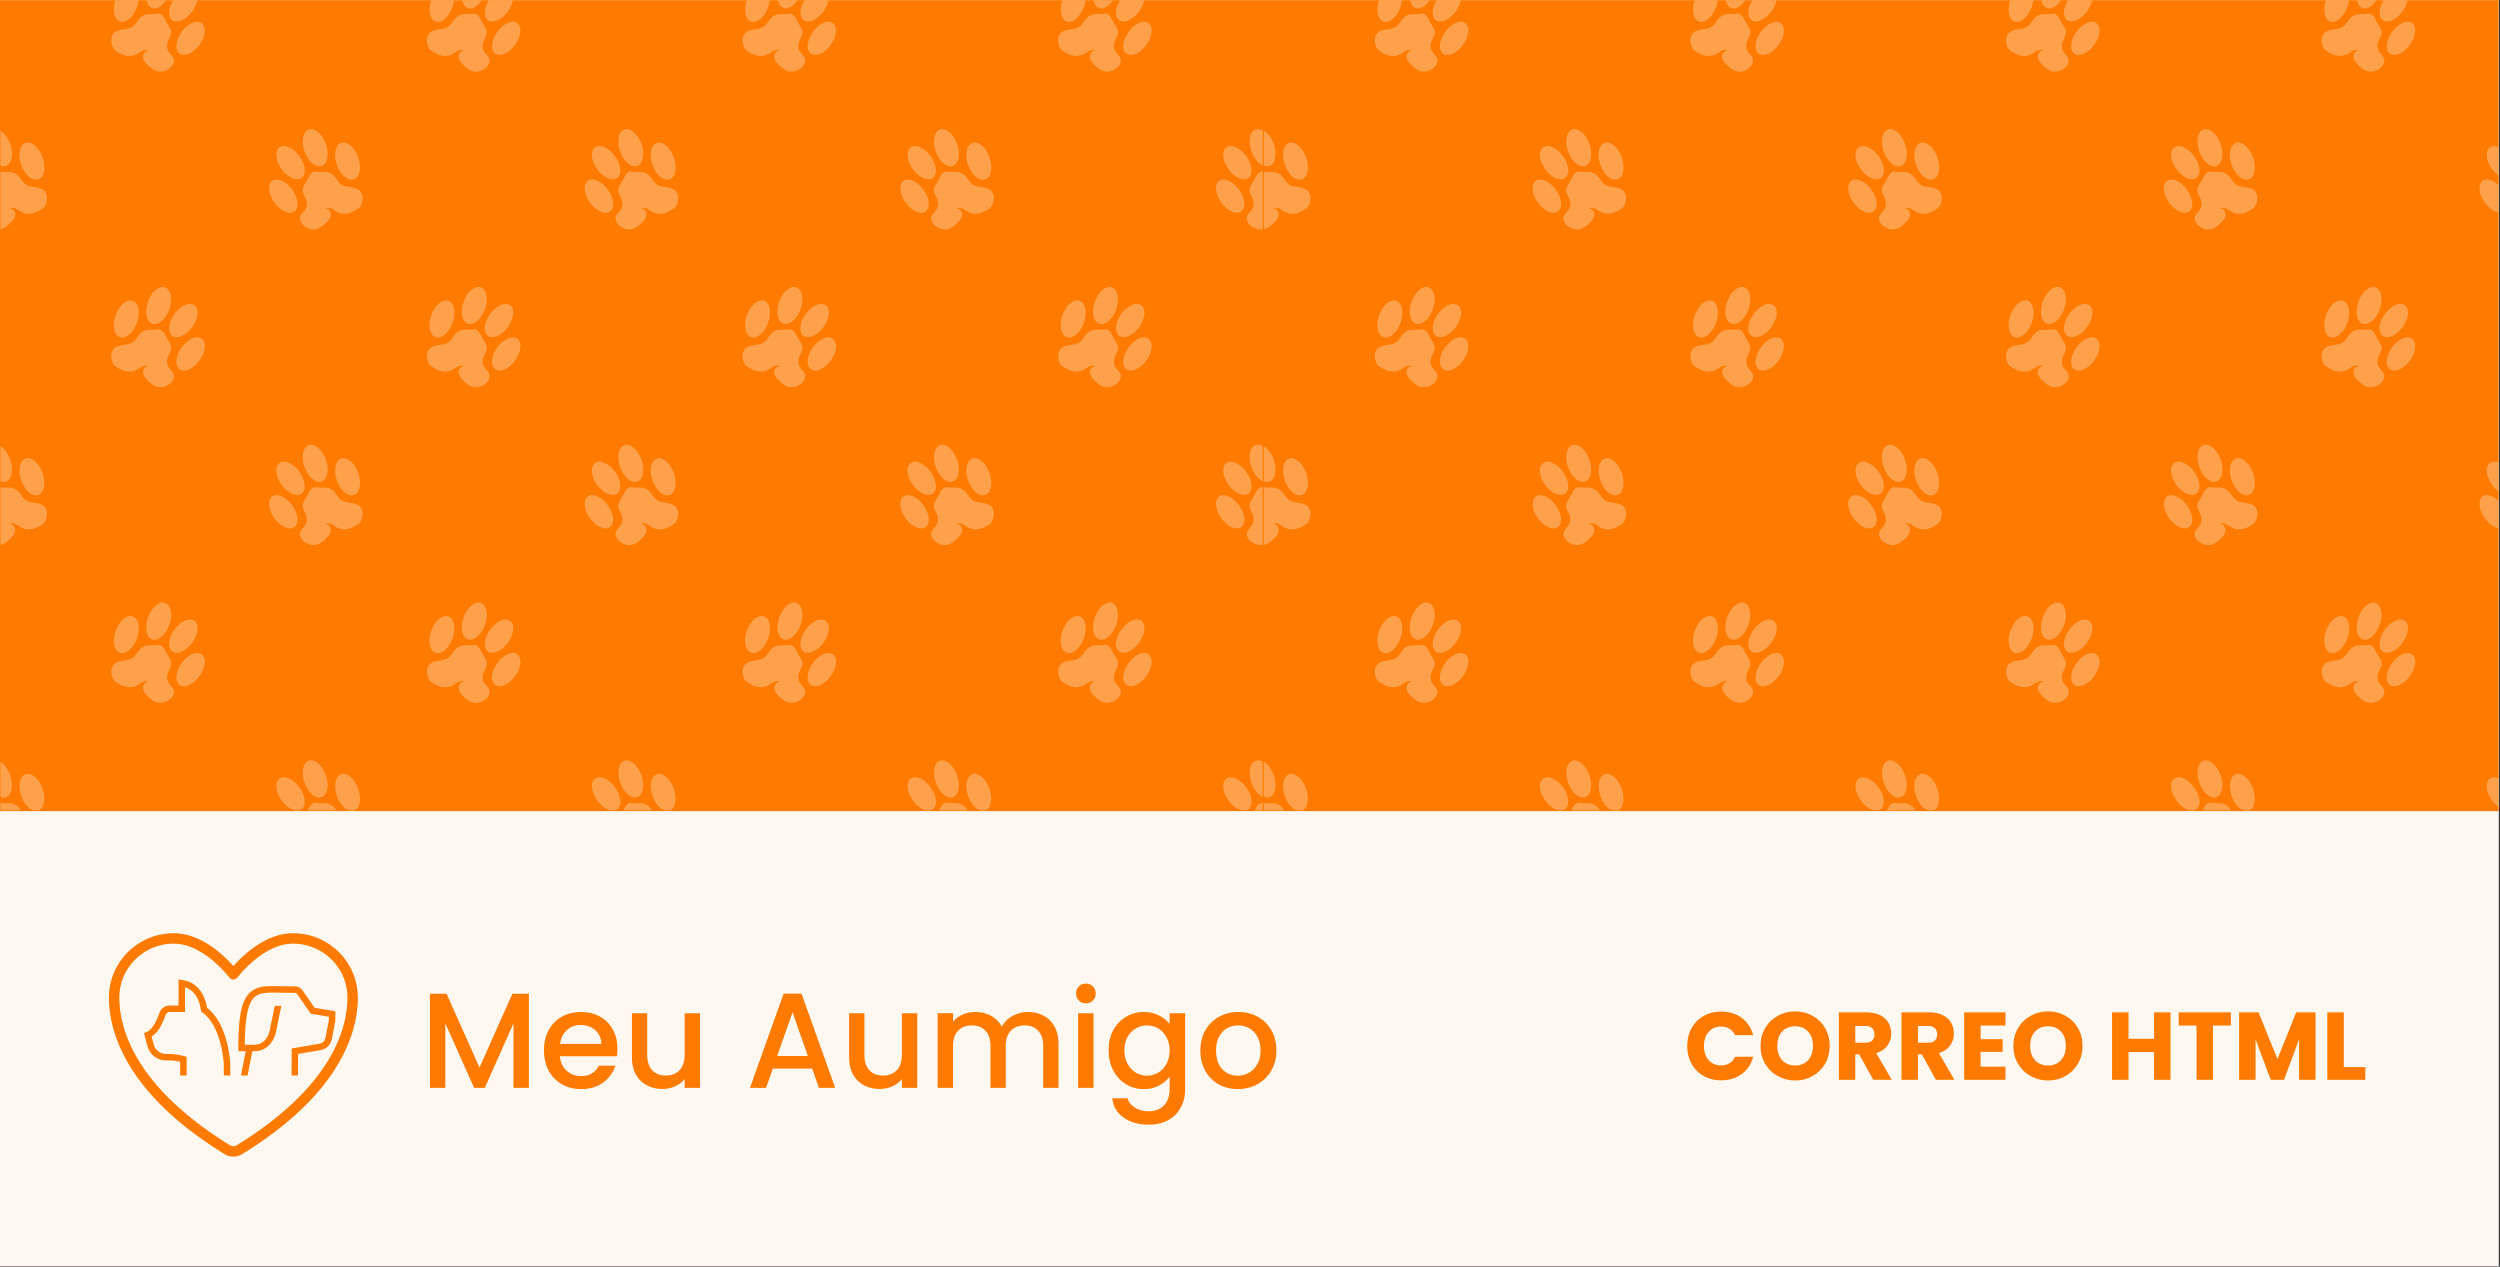 <svg xmlns="http://www.w3.org/2000/svg" width="1739" viewBox="0 0 1304.25 660.75" height="881" version="1.2"><rect x="0" y="0" width="1304.25" height="660.75" fill="#333333" stroke="none"/><defs><clipPath id="K"><path d="M659 .066h644.5V423H659zm0 0"/></clipPath><clipPath id="a"><path d="M0 .066h1303.5v660.368H0zm0 0"/></clipPath><clipPath id="c"><path d="M0 .066h659V423H0zm0 0"/></clipPath><clipPath id="at"><path d="M59 .066h14V12H59zm0 0"/></clipPath><clipPath id="f"><path d="M654 418h4.871v4.941H654zm0 0"/></clipPath><clipPath id="g"><path d="M638 405h15v17.941h-15zm0 0"/></clipPath><clipPath id="h"><path d="M651 396h7.871v20H651zm0 0"/></clipPath><clipPath id="i"><path d="M489 418h16v4.941h-16zm0 0"/></clipPath><clipPath id="j"><path d="M473 405h16v17.941h-16zm0 0"/></clipPath><clipPath id="k"><path d="M504 403h14v19.941h-14zm0 0"/></clipPath><clipPath id="l"><path d="M325 418h16v4.941h-16zm0 0"/></clipPath><clipPath id="m"><path d="M308 405h16v17.941h-16zm0 0"/></clipPath><clipPath id="n"><path d="M339 403h14v19.941h-14zm0 0"/></clipPath><clipPath id="o"><path d="M160 418h16v4.941h-16zm0 0"/></clipPath><clipPath id="p"><path d="M144 405h15v17.941h-15zm0 0"/></clipPath><clipPath id="q"><path d="M174 403h14v19.941h-14zm0 0"/></clipPath><clipPath id="r"><path d="M0 418h11v4.941H0zm0 0"/></clipPath><clipPath id="s"><path d="M10 403h14v19.941H10zm0 0"/></clipPath><clipPath id="t"><path d="M650 254h8.871v31H650zm0 0"/></clipPath><clipPath id="u"><path d="M651 232h7.871v20H651zm0 0"/></clipPath><clipPath id="v"><path d="M650 89h8.871v31H650zm0 0"/></clipPath><clipPath id="w"><path d="M651 67h7.871v20H651zm0 0"/></clipPath><clipPath id="x"><path d="M582 .066h16V12h-16zm0 0"/></clipPath><clipPath id="y"><path d="M570 .066h14V5h-14zm0 0"/></clipPath><clipPath id="z"><path d="M553 .066h14V12h-14zm0 0"/></clipPath><clipPath id="A"><path d="M417 .066h16V12h-16zm0 0"/></clipPath><clipPath id="B"><path d="M405 .066h14V5h-14zm0 0"/></clipPath><clipPath id="C"><path d="M388 .066h14V12h-14zm0 0"/></clipPath><clipPath id="D"><path d="M252 .066h16V12h-16zm0 0"/></clipPath><clipPath id="E"><path d="M240 .066h14V5h-14zm0 0"/></clipPath><clipPath id="F"><path d="M224 .066h14V12h-14zm0 0"/></clipPath><clipPath id="G"><path d="M88 .066h16V12H88zm0 0"/></clipPath><clipPath id="H"><path d="M76 .066h14V5H76zm0 0"/></clipPath><clipPath id="I"><path d="M59 .066h14V12H59zm0 0"/></clipPath><clipPath id="e"><path d="M0 0h659v423H0z"/></clipPath><clipPath id="b"><path d="M0 .066h1303.5v423.086H0zm0 0"/></clipPath><clipPath id="N"><path d="M638 405h6.5v17.941H638zm0 0"/></clipPath><clipPath id="O"><path d="M490 418h16v4.941h-16zm0 0"/></clipPath><clipPath id="P"><path d="M473 405h16v17.941h-16zm0 0"/></clipPath><clipPath id="Q"><path d="M504 403h14v19.941h-14zm0 0"/></clipPath><clipPath id="R"><path d="M325 418h16v4.941h-16zm0 0"/></clipPath><clipPath id="S"><path d="M308 405h16v17.941h-16zm0 0"/></clipPath><clipPath id="T"><path d="M339 403h14v19.941h-14zm0 0"/></clipPath><clipPath id="U"><path d="M160 418h16v4.941h-16zm0 0"/></clipPath><clipPath id="V"><path d="M144 405h16v17.941h-16zm0 0"/></clipPath><clipPath id="W"><path d="M175 403h14v19.941h-14zm0 0"/></clipPath><clipPath id="X"><path d="M.188 418H12v4.941H.187zm0 0"/></clipPath><clipPath id="Y"><path d="M.188 397H7v20H.187zm0 0"/></clipPath><clipPath id="Z"><path d="M10 403h14v19.941H10zm0 0"/></clipPath><clipPath id="aa"><path d="M638 240h6.5v19H638zm0 0"/></clipPath><clipPath id="ab"><path d="M634 258h10.5v18H634zm0 0"/></clipPath><clipPath id="ac"><path d="M.188 254H25v31H.187zm0 0"/></clipPath><clipPath id="ad"><path d="M.188 232H7v20H.187zm0 0"/></clipPath><clipPath id="ae"><path d="M638 76h6.5v18H638zm0 0"/></clipPath><clipPath id="af"><path d="M634 93h10.5v19H634zm0 0"/></clipPath><clipPath id="ag"><path d="M.188 89H25v31H.187zm0 0"/></clipPath><clipPath id="ah"><path d="M.188 68H7v19H.187zm0 0"/></clipPath><clipPath id="ai"><path d="M582 .066h16V12h-16zm0 0"/></clipPath><clipPath id="aj"><path d="M570 .066h14V5h-14zm0 0"/></clipPath><clipPath id="ak"><path d="M553 .066h14V12h-14zm0 0"/></clipPath><clipPath id="al"><path d="M417 .066h16V12h-16zm0 0"/></clipPath><clipPath id="am"><path d="M405 .066h14V5h-14zm0 0"/></clipPath><clipPath id="an"><path d="M388 .066h14V12h-14zm0 0"/></clipPath><clipPath id="ao"><path d="M253 .066h15V12h-15zm0 0"/></clipPath><clipPath id="ap"><path d="M241 .066h14V5h-14zm0 0"/></clipPath><clipPath id="aq"><path d="M224 .066h14V12h-14zm0 0"/></clipPath><clipPath id="ar"><path d="M88 .066h16V12H88zm0 0"/></clipPath><clipPath id="as"><path d="M76 .066h14V5H76zm0 0"/></clipPath><clipPath id="M"><path d="M0 0h645v423H0z"/></clipPath><filter x="0%" y="0%" width="100%" filterUnits="objectBoundingBox" id="J" height="100%"><feColorMatrix values="0 0 0 0 1 0 0 0 0 1 0 0 0 0 1 0 0 0 1 0" in="SourceGraphic"/></filter></defs><g clip-path="url(#a)"><path style="stroke:none;fill-rule:nonzero;fill:#fff;fill-opacity:1" d="M0 .066h1303.5v660.368H0zm0 0"/><path style="stroke:none;fill-rule:nonzero;fill:#fff8f0;fill-opacity:1" d="M0 .066h1303.5v660.368H0zm0 0"/></g><g clip-path="url(#b)"><path style="stroke:none;fill-rule:nonzero;fill:#ff7a00;fill-opacity:1" d="M-8.426.066h1320.5v423.086H-8.426zm0 0"/></g><path style="stroke:none;fill-rule:nonzero;fill:#ff7a00;fill-opacity:1" d="m164.11 525.758-6.192-8.961a5.07 5.07 0 0 0-4.09-2.184l-11.754-.168h-.023c-6.07 0-10.727 1.016-13.723 5.977-2.793 4.621-3.984 12.488-3.984 26.305v1.691h3.851l-2.48 12.664h3.437l2.48-12.664h1.145a10.49 10.49 0 0 0 7.387-2.957c1.79-1.715 3.078-4.059 3.73-6.785l.008-.024 2.891-13.879h-3.445l-2.739 13.141c-.832 3.45-3.328 7.125-7.832 7.125h-5.054c.09-11.957 1.18-19.043 3.488-22.867 1.941-3.211 4.773-4.348 10.828-4.352l11.742.172a1.706 1.706 0 0 1 1.363.727l7.004 10.136 9.415 1.57v1.79l-1.57 8.383c-.466 2.476-1.255 3.722-4.505 4.113l-13.312 2.281-.086 14.09h3.37l.071-11.238 10.403-1.785c2.359-.29 4.097-1.051 5.316-2.325 1.043-1.09 1.676-2.48 2.059-4.511l1.625-8.696v-4.965zM83.16 528.453a5.686 5.686 0 0 1 2.082-2.808 5.674 5.674 0 0 1 3.324-1.067h4.582v-13.574l1.922.273c4.368.625 7.77 2.84 10.11 6.586 1.687 2.703 2.472 5.68 2.836 7.907 2.511 1.937 4.699 4.605 6.507 7.94 1.524 2.81 2.782 6.102 3.747 9.786 1.628 6.227 1.847 11.395 1.855 11.61l.004 5.976h-3.375v-5.871c-.04-.871-1.102-19.883-11.277-27.121l-.598-.426-.098-.726c-.508-3.758-2.261-9.97-8.261-11.88v12.899h-7.954a2.29 2.29 0 0 0-1.359.434 2.336 2.336 0 0 0-.855 1.144c-1.344 3.977-3.653 8.95-7.254 11.29l1.082 4.066a6.616 6.616 0 0 0 2.433 3.625 6.564 6.564 0 0 0 4.16 1.32c3.02-.09 6.165.305 9.348 1.172l1.242.34v9.734h-3.375v-7.129c-2.328-.55-4.722-.8-7.113-.742a9.988 9.988 0 0 1-6.273-1.992 10.03 10.03 0 0 1-3.68-5.461l-1.8-6.762 1.339-.578c2.512-1.074 4.887-4.613 6.7-9.965zm0 0"/><path style="fill:none;stroke-width:2;stroke-linecap:round;stroke-linejoin:round;stroke:#ff7a00;stroke-opacity:1;stroke-miterlimit:4" d="M16.05 6.878c-6.33 0-11.464 5.08-11.464 11.35 0 5.06 2.005 17.07 21.755 29.21a2.249 2.249 0 0 0 2.347 0c19.75-12.14 21.755-24.15 21.755-29.21 0-6.27-5.135-11.35-11.464-11.35-6.33 0-11.465 6.88-11.465 6.88s-5.134-6.88-11.463-6.88zm0 0" transform="matrix(2.713 0 0 2.717 47.11 470.896)"/><path style="stroke:none;fill-rule:nonzero;fill:#ff7a00;fill-opacity:1" d="M275.922 518.434v49.097h-8.043v-33.629l-14.953 33.63h-5.574l-15.024-33.63v33.63h-8.043v-49.098h8.676l17.21 38.5 17.142-38.5zm46.191 28.68c0 1.46-.093 2.78-.281 3.956h-29.7c.235 3.11 1.388 5.606 3.458 7.489 2.07 1.882 4.61 2.828 7.617 2.828 4.328 0 7.383-1.817 9.172-5.442h8.676c-1.176 3.578-3.317 6.524-6.418 8.832-3.059 2.258-6.867 3.391-11.43 3.391-3.715 0-7.055-.824-10.016-2.473-2.918-1.695-5.218-4.05-6.914-7.066-1.644-3.063-2.468-6.594-2.468-10.598 0-4 .8-7.511 2.398-10.523 1.645-3.063 3.926-5.418 6.844-7.067 2.96-1.648 6.347-2.472 10.156-2.472 3.668 0 6.938.8 9.805 2.402 2.87 1.602 5.101 3.863 6.703 6.781 1.598 2.875 2.398 6.196 2.398 9.961zm-8.394-2.544c-.047-2.965-1.106-5.343-3.176-7.133-2.07-1.792-4.633-2.687-7.688-2.687-2.773 0-5.148.895-7.125 2.688-1.976 1.742-3.152 4.12-3.527 7.132zm51.508-15.965v38.926h-8.043v-4.593c-1.27 1.601-2.938 2.875-5.008 3.816-2.024.894-4.184 1.344-6.488 1.344-3.06 0-5.81-.637-8.254-1.91-2.399-1.27-4.301-3.153-5.715-5.649-1.364-2.5-2.043-5.512-2.043-9.043v-22.89h7.969v21.687c0 3.484.87 6.172 2.609 8.055 1.742 1.836 4.113 2.754 7.125 2.754 3.012 0 5.383-.918 7.125-2.754 1.785-1.883 2.68-4.57 2.68-8.055v-21.688zm58.488 28.895h-20.527l-3.528 10.031h-8.394l17.566-49.172h9.313l17.562 49.172h-8.465zm-2.258-6.57-7.969-22.82-8.043 22.82zm57.086-22.325v38.926h-8.04v-4.593c-1.269 1.601-2.94 2.875-5.007 3.816-2.023.894-4.187 1.344-6.492 1.344-3.059 0-5.809-.637-8.254-1.91-2.398-1.27-4.3-3.153-5.71-5.649-1.368-2.5-2.048-5.512-2.048-9.043v-22.89h7.973v21.687c0 3.484.867 6.172 2.61 8.055 1.738 1.836 4.113 2.754 7.124 2.754 3.008 0 5.383-.918 7.121-2.754 1.79-1.883 2.684-4.57 2.684-8.055v-21.688zm57.664-.636c3.055 0 5.781.636 8.18 1.906 2.445 1.273 4.351 3.156 5.715 5.652 1.41 2.496 2.117 5.512 2.117 9.043v22.961h-7.973v-21.758c0-3.488-.871-6.148-2.61-7.984-1.738-1.883-4.116-2.824-7.124-2.824s-5.407.941-7.196 2.824c-1.738 1.836-2.609 4.496-2.609 7.984v21.758h-7.973v-21.758c0-3.488-.867-6.148-2.609-7.984-1.738-1.883-4.113-2.824-7.125-2.824-3.008 0-5.406.941-7.195 2.824-1.739 1.836-2.61 4.496-2.61 7.984v21.758h-8.039v-38.926h8.04v4.45c1.316-1.602 2.988-2.848 5.007-3.742 2.024-.895 4.188-1.344 6.492-1.344 3.102 0 5.88.66 8.325 1.976 2.44 1.32 4.328 3.227 5.64 5.723 1.176-2.352 3.012-4.215 5.504-5.578a16.028 16.028 0 0 1 8.043-2.121zm30.336-4.52c-1.461 0-2.68-.496-3.668-1.484s-1.48-2.215-1.48-3.676c0-1.457.492-2.684 1.48-3.672s2.207-1.484 3.668-1.484c1.41 0 2.61.496 3.598 1.484s1.48 2.215 1.48 3.672c0 1.461-.492 2.688-1.48 3.676-.989.988-2.188 1.484-3.598 1.484zm3.95 5.156v38.926h-8.04v-38.926zm26.218-.636c3.008 0 5.668.613 7.969 1.836 2.351 1.18 4.187 2.66 5.504 4.453v-5.653h8.113v39.563c0 3.578-.754 6.758-2.258 9.535-1.508 2.828-3.695 5.04-6.562 6.64-2.82 1.602-6.207 2.403-10.157 2.403-5.265 0-9.64-1.246-13.12-3.742-3.481-2.45-5.458-5.793-5.927-10.031h7.973c.61 2.023 1.902 3.648 3.879 4.87 2.02 1.274 4.418 1.91 7.195 1.91 3.246 0 5.856-.987 7.828-2.968 2.024-1.976 3.036-4.851 3.036-8.617v-6.5c-1.368 1.836-3.223 3.39-5.575 4.664-2.3 1.223-4.937 1.836-7.898 1.836-3.387 0-6.492-.848-9.313-2.543-2.777-1.742-4.984-4.145-6.628-7.207-1.602-3.11-2.399-6.617-2.399-10.527 0-3.91.797-7.371 2.399-10.383 1.644-3.016 3.851-5.348 6.628-6.996 2.82-1.696 5.926-2.543 9.313-2.543zm13.473 20.062c0-2.683-.567-5.015-1.696-6.992-1.082-1.98-2.511-3.484-4.3-4.523a11.349 11.349 0 0 0-5.786-1.551c-2.07 0-3.996.515-5.785 1.55-1.785.993-3.242 2.473-4.37 4.454-1.083 1.93-1.626 4.238-1.626 6.922 0 2.683.543 5.039 1.625 7.066 1.129 2.023 2.586 3.578 4.371 4.66 1.836 1.04 3.766 1.555 5.785 1.555 2.07 0 3.996-.516 5.785-1.555 1.79-1.035 3.22-2.543 4.301-4.52 1.13-2.027 1.696-4.378 1.696-7.066zm35.53 20.137c-3.667 0-6.98-.824-9.944-2.473-2.961-1.695-5.29-4.05-6.985-7.066-1.691-3.063-2.539-6.594-2.539-10.598 0-3.953.871-7.465 2.61-10.523 1.742-3.063 4.117-5.418 7.124-7.067 3.012-1.648 6.375-2.472 10.09-2.472 3.711 0 7.078.824 10.086 2.472 3.008 1.649 5.387 4.004 7.125 7.067 1.739 3.058 2.61 6.57 2.61 10.523 0 3.957-.891 7.465-2.68 10.528-1.79 3.062-4.234 5.441-7.336 7.136-3.059 1.649-6.445 2.473-10.16 2.473zm0-6.996c2.071 0 3.997-.492 5.786-1.485 1.836-.988 3.316-2.472 4.445-4.449 1.13-1.976 1.692-4.379 1.692-7.207 0-2.824-.54-5.203-1.621-7.133-1.082-1.98-2.516-3.46-4.305-4.453a11.75 11.75 0 0 0-5.781-1.48c-2.07 0-4 .492-5.785 1.48-1.739.992-3.13 2.473-4.165 4.453-1.03 1.93-1.55 4.309-1.55 7.133 0 4.192 1.058 7.442 3.175 9.75 2.16 2.262 4.868 3.39 8.11 3.39zm0 0"/><g clip-path="url(#c)"><g mask="url(#d)"><g clip-path="url(#e)"><g clip-path="url(#f)"><path style="stroke:none;fill-rule:nonzero;fill:#fff;fill-opacity:1" d="M658.762 418.828c-.98-.086-1.551.059-2.664 1.281-.668.739-1.133 1.797-1.618 2.735h4.282v-4.016"/></g><g clip-path="url(#g)"><path style="stroke:none;fill-rule:nonzero;fill:#fff;fill-opacity:1" d="M650.215 410.84c-3.176-4.414-7.844-6.488-10.422-4.63-2.582 1.856-2.094 6.942 1.082 11.356 2.234 3.102 5.2 5.043 7.664 5.278h.992a3.616 3.616 0 0 0 1.77-.649c2.578-1.855 2.094-6.941-1.086-11.355"/></g><g clip-path="url(#h)"><path style="stroke:none;fill-rule:nonzero;fill:#fff;fill-opacity:1" d="M655.055 396.879c-3.067 1.086-4.043 6.223-2.18 11.473 1.281 3.613 3.578 6.336 5.887 7.328v-18.266c-1.262-.723-2.551-.95-3.707-.535"/></g><g clip-path="url(#i)"><path style="stroke:none;fill-rule:nonzero;fill:#fff;fill-opacity:1" d="M500.727 419.324c-1.758-.554-3.606-.168-5.414-.363-1.86-.195-2.375-.496-3.875 1.148-.672.739-1.133 1.797-1.622 2.735h15.125c-1.136-1.617-2.144-2.871-4.214-3.52"/></g><g clip-path="url(#j)"><path style="stroke:none;fill-rule:nonzero;fill:#fff;fill-opacity:1" d="M485.555 410.84c-3.18-4.414-7.848-6.488-10.426-4.63-2.578 1.856-2.094 6.942 1.086 11.356 2.23 3.102 5.2 5.043 7.664 5.278h.988a3.63 3.63 0 0 0 1.774-.649c2.578-1.855 2.093-6.941-1.086-11.355"/></g><path style="stroke:none;fill-rule:nonzero;fill:#fff;fill-opacity:1" d="M490.395 396.879c-3.07 1.086-4.043 6.223-2.18 11.473 1.863 5.246 5.855 8.62 8.922 7.527 3.066-1.086 4.043-6.223 2.18-11.469-1.86-5.246-5.856-8.62-8.922-7.531"/><g clip-path="url(#k)"><path style="stroke:none;fill-rule:nonzero;fill:#fff;fill-opacity:1" d="M516.2 411.418c-1.864-5.246-5.856-8.621-8.923-7.531-3.07 1.086-4.043 6.222-2.183 11.472 1.363 3.84 3.87 6.672 6.32 7.485h2.703c2.988-1.164 3.922-6.239 2.082-11.426"/></g><g clip-path="url(#l)"><path style="stroke:none;fill-rule:nonzero;fill:#fff;fill-opacity:1" d="M336.066 419.324c-1.761-.554-3.609-.168-5.418-.363-1.859-.195-2.375-.496-3.875 1.148-.668.739-1.132 1.797-1.617 2.735h15.125c-1.136-1.617-2.148-2.871-4.215-3.52"/></g><g clip-path="url(#m)"><path style="stroke:none;fill-rule:nonzero;fill:#fff;fill-opacity:1" d="M320.89 410.84c-3.175-4.414-7.843-6.488-10.421-4.63-2.582 1.856-2.094 6.942 1.082 11.356 2.234 3.102 5.199 5.043 7.664 5.278h.992a3.616 3.616 0 0 0 1.77-.649c2.578-1.855 2.093-6.941-1.086-11.355"/></g><path style="stroke:none;fill-rule:nonzero;fill:#fff;fill-opacity:1" d="M325.73 396.879c-3.066 1.086-4.043 6.223-2.18 11.473 1.864 5.246 5.856 8.62 8.923 7.527 3.066-1.086 4.043-6.223 2.183-11.469-1.863-5.246-5.86-8.62-8.926-7.531"/><g clip-path="url(#n)"><path style="stroke:none;fill-rule:nonzero;fill:#fff;fill-opacity:1" d="M351.535 411.418c-1.863-5.246-5.855-8.621-8.922-7.531-3.066 1.086-4.043 6.222-2.18 11.472 1.364 3.84 3.872 6.672 6.317 7.485h2.703c2.988-1.164 3.926-6.239 2.082-11.426"/></g><g clip-path="url(#o)"><path style="stroke:none;fill-rule:nonzero;fill:#fff;fill-opacity:1" d="M171.402 419.324c-1.757-.554-3.605-.168-5.414-.363-1.86-.195-2.375-.496-3.875 1.148-.672.739-1.136 1.797-1.62 2.735h15.124c-1.137-1.617-2.144-2.871-4.215-3.52"/></g><g clip-path="url(#p)"><path style="stroke:none;fill-rule:nonzero;fill:#fff;fill-opacity:1" d="M156.23 410.84c-3.18-4.414-7.847-6.488-10.425-4.63-2.578 1.856-2.094 6.942 1.086 11.356 2.23 3.102 5.199 5.043 7.664 5.278h.988a3.63 3.63 0 0 0 1.773-.649c2.579-1.855 2.094-6.941-1.086-11.355"/></g><path style="stroke:none;fill-rule:nonzero;fill:#fff;fill-opacity:1" d="M161.07 396.879c-3.07 1.086-4.043 6.223-2.18 11.473 1.864 5.246 5.856 8.62 8.923 7.527 3.066-1.086 4.042-6.223 2.18-11.469-1.86-5.246-5.856-8.62-8.923-7.531"/><g clip-path="url(#q)"><path style="stroke:none;fill-rule:nonzero;fill:#fff;fill-opacity:1" d="M186.875 411.418c-1.863-5.246-5.855-8.621-8.922-7.531-3.07 1.086-4.043 6.222-2.183 11.472 1.363 3.84 3.87 6.672 6.32 7.485h2.703c2.988-1.164 3.922-6.239 2.082-11.426"/></g><g clip-path="url(#r)"><path style="stroke:none;fill-rule:nonzero;fill:#fff;fill-opacity:1" d="M6.742 419.324c-1.762-.554-3.61-.168-5.418-.363-.48-.05-.87-.106-1.215-.133v4.016h10.848c-1.137-1.617-2.148-2.871-4.215-3.52"/></g><path style="stroke:none;fill-rule:nonzero;fill:#fff;fill-opacity:1" d="M3.148 415.879c3.067-1.086 4.043-6.223 2.184-11.469-1.16-3.265-3.148-5.805-5.223-6.996v18.266c1.043.445 2.086.539 3.04.199"/><g clip-path="url(#s)"><path style="stroke:none;fill-rule:nonzero;fill:#fff;fill-opacity:1" d="M22.21 411.418c-1.862-5.246-5.855-8.621-8.92-7.531-3.067 1.086-4.044 6.222-2.18 11.472 1.363 3.84 3.87 6.672 6.316 7.485h2.703c2.984-1.164 3.926-6.239 2.082-11.426"/></g><g clip-path="url(#t)"><path style="stroke:none;fill-rule:nonzero;fill:#fff;fill-opacity:1" d="M656.098 255.445c-.836.918-1.348 2.34-1.98 3.403-.716 1.199-1.723 2.664-2.114 4-.707 2.422 1.52 4.613 1.91 6.922.188 1.117.137 2.261-.285 3.32-.957 2.394-3.867 3.488-3.04 6.527.364 1.324 1.317 2.422 2.43 3.223 1.641 1.176 3.778 1.75 5.743 1.418v-30.094c-.98-.086-1.551.063-2.664 1.281"/></g><path style="stroke:none;fill-rule:nonzero;fill:#fff;fill-opacity:1" d="M639.793 241.547c-2.582 1.86-2.094 6.941 1.082 11.355 3.18 4.418 7.844 6.489 10.426 4.633 2.578-1.86 2.094-6.941-1.086-11.355-3.176-4.418-7.844-6.489-10.422-4.633M636.027 259c-2.578 1.86-2.093 6.941 1.082 11.36 3.176 4.413 7.844 6.488 10.426 4.628 2.578-1.855 2.094-6.941-1.082-11.355-3.18-4.414-7.848-6.488-10.426-4.633"/><g clip-path="url(#u)"><path style="stroke:none;fill-rule:nonzero;fill:#fff;fill-opacity:1" d="M655.055 232.215c-3.067 1.09-4.043 6.222-2.18 11.472 1.281 3.614 3.578 6.34 5.887 7.333v-18.266c-1.262-.723-2.551-.95-3.707-.54"/></g><path style="stroke:none;fill-rule:nonzero;fill:#fff;fill-opacity:1" d="M507.707 261.102c-.953-.586-1.727-1.43-2.367-2.352-1.32-1.89-2.309-3.367-4.613-4.09-1.758-.55-3.606-.168-5.414-.36-1.86-.198-2.375-.5-3.875 1.145-.836.918-1.352 2.34-1.985 3.403-.71 1.199-1.719 2.664-2.113 4-.703 2.422 1.523 4.613 1.91 6.922.188 1.117.137 2.261-.285 3.32-.953 2.394-3.867 3.488-3.04 6.527.364 1.324 1.317 2.422 2.434 3.223 2.157 1.543 5.16 2.058 7.516.836 1.617-.844 3.148-2.246 4.383-3.574 1-1.075 1.785-2.477 1.672-3.942-.118-1.465-1.407-2.879-2.868-2.719.977-.632 2.297-.39 3.333.145 1.039.531 1.933 1.316 2.996 1.8 3.671 1.673 7.09.555 10.277-1.59.547-.37 1.105-.745 1.512-1.273.363-.472.582-1.043.777-1.609.36-1.055.578-2.152.523-3.238a5.804 5.804 0 0 0-.543-2.207c-1.87-3.973-7.144-2.477-10.23-4.367M475.129 241.547c-2.578 1.86-2.094 6.941 1.086 11.355 3.176 4.418 7.844 6.489 10.426 4.633 2.578-1.86 2.093-6.941-1.086-11.355-3.18-4.418-7.848-6.489-10.426-4.633M471.363 259c-2.578 1.86-2.093 6.941 1.082 11.36 3.18 4.413 7.848 6.488 10.426 4.628 2.578-1.855 2.094-6.941-1.082-11.355-3.176-4.414-7.844-6.488-10.426-4.633M490.395 232.215c-3.07 1.09-4.043 6.222-2.18 11.472 1.863 5.25 5.855 8.622 8.922 7.536 3.066-1.09 4.043-6.227 2.18-11.473-1.86-5.25-5.856-8.621-8.922-7.535M507.277 239.223c-3.07 1.09-4.043 6.226-2.183 11.472 1.863 5.25 5.86 8.621 8.926 7.532 3.066-1.09 4.043-6.223 2.18-11.473-1.864-5.246-5.856-8.617-8.923-7.531M343.047 261.102c-.957-.586-1.727-1.43-2.367-2.352-1.32-1.89-2.309-3.367-4.614-4.09-1.761-.55-3.609-.168-5.418-.36-1.859-.198-2.375-.5-3.875 1.145-.836.918-1.347 2.34-1.98 3.403-.715 1.199-1.723 2.664-2.113 4-.707 2.422 1.52 4.613 1.91 6.922.187 1.117.137 2.261-.285 3.32-.957 2.394-3.868 3.488-3.04 6.527.364 1.324 1.317 2.422 2.43 3.223 2.16 1.543 5.16 2.058 7.52.836 1.617-.844 3.148-2.246 4.383-3.574 1-1.075 1.78-2.477 1.668-3.942-.114-1.465-1.403-2.879-2.864-2.719.977-.632 2.293-.39 3.332.145 1.036.531 1.93 1.316 2.993 1.8 3.675 1.673 7.093.555 10.28-1.59.548-.37 1.106-.745 1.509-1.273.367-.472.586-1.043.78-1.609.356-1.055.575-2.152.524-3.238a5.877 5.877 0 0 0-.543-2.207c-1.87-3.973-7.148-2.477-10.23-4.367M310.469 241.547c-2.582 1.86-2.094 6.941 1.082 11.355 3.18 4.418 7.844 6.489 10.426 4.633 2.578-1.86 2.093-6.941-1.086-11.355-3.176-4.418-7.844-6.489-10.422-4.633M306.703 259c-2.578 1.86-2.094 6.941 1.082 11.36 3.176 4.413 7.844 6.488 10.426 4.628 2.578-1.855 2.094-6.941-1.082-11.355-3.18-4.414-7.848-6.488-10.426-4.633M325.73 232.215c-3.066 1.09-4.043 6.222-2.18 11.472 1.864 5.25 5.856 8.622 8.923 7.536 3.066-1.09 4.043-6.227 2.183-11.473-1.863-5.25-5.86-8.621-8.926-7.535M342.613 239.223c-3.066 1.09-4.043 6.226-2.18 11.472 1.86 5.25 5.856 8.621 8.922 7.532 3.07-1.09 4.043-6.223 2.18-11.473-1.863-5.246-5.855-8.617-8.922-7.531M178.383 261.102c-.953-.586-1.727-1.43-2.367-2.352-1.32-1.89-2.309-3.367-4.614-4.09-1.757-.55-3.605-.168-5.414-.36-1.86-.198-2.375-.5-3.875 1.145-.836.918-1.351 2.34-1.984 3.403-.711 1.199-1.719 2.664-2.113 4-.703 2.422 1.523 4.613 1.91 6.922.187 1.117.137 2.261-.285 3.32-.953 2.394-3.868 3.488-3.04 6.527.364 1.324 1.317 2.422 2.434 3.223 2.156 1.543 5.16 2.058 7.516.836 1.617-.844 3.148-2.246 4.383-3.574 1-1.075 1.785-2.477 1.671-3.942-.117-1.465-1.406-2.879-2.867-2.719.977-.632 2.297-.39 3.332.145 1.04.531 1.934 1.316 2.996 1.8 3.672 1.673 7.09.555 10.278-1.59.547-.37 1.105-.745 1.511-1.273.364-.472.583-1.043.778-1.609.36-1.055.578-2.152.523-3.238a5.804 5.804 0 0 0-.543-2.207c-1.87-3.973-7.144-2.477-10.23-4.367M145.805 241.547c-2.578 1.86-2.094 6.941 1.086 11.355 3.175 4.418 7.843 6.489 10.425 4.633 2.579-1.86 2.094-6.941-1.086-11.355-3.18-4.418-7.847-6.489-10.425-4.633M142.04 259c-2.58 1.86-2.095 6.941 1.081 11.36 3.18 4.413 7.848 6.488 10.426 4.628 2.578-1.855 2.094-6.941-1.082-11.355-3.176-4.414-7.844-6.488-10.426-4.633M161.07 232.215c-3.07 1.09-4.043 6.222-2.18 11.472 1.864 5.25 5.856 8.622 8.923 7.536 3.066-1.09 4.042-6.227 2.18-11.473-1.86-5.25-5.856-8.621-8.923-7.535M177.953 239.223c-3.07 1.09-4.043 6.226-2.183 11.472 1.863 5.25 5.859 8.621 8.925 7.532 3.067-1.09 4.043-6.223 2.18-11.473-1.863-5.246-5.855-8.617-8.922-7.531M6.273 280.102c1-1.075 1.782-2.477 1.668-3.942-.113-1.465-1.402-2.879-2.863-2.719.977-.632 2.293-.39 3.332.145 1.035.531 1.93 1.316 2.992 1.8 3.676 1.673 7.094.555 10.282-1.59.546-.37 1.105-.745 1.507-1.273.368-.472.586-1.043.782-1.609.359-1.055.574-2.152.523-3.238a5.877 5.877 0 0 0-.543-2.207c-1.871-3.973-7.148-2.477-10.23-4.367-.957-.586-1.727-1.43-2.368-2.352-1.32-1.89-2.308-3.367-4.613-4.09-1.762-.55-3.61-.168-5.418-.36-.48-.05-.87-.109-1.215-.136v30.094a6.07 6.07 0 0 0 1.782-.582c1.617-.844 3.148-2.246 4.382-3.574M3.148 251.223c3.067-1.09 4.043-6.227 2.184-11.473-1.16-3.27-3.148-5.809-5.223-6.996v18.266c1.043.445 2.086.539 3.04.203M13.29 239.223c-3.067 1.09-4.044 6.226-2.18 11.472 1.859 5.25 5.855 8.621 8.921 7.532 3.07-1.09 4.043-6.223 2.18-11.473-1.863-5.246-5.856-8.617-8.922-7.531"/><g clip-path="url(#v)"><path style="stroke:none;fill-rule:nonzero;fill:#fff;fill-opacity:1" d="M656.098 90.785c-.836.918-1.348 2.336-1.98 3.399-.716 1.199-1.723 2.664-2.114 4.004-.707 2.417 1.52 4.609 1.91 6.921.188 1.114.137 2.262-.285 3.32-.957 2.395-3.867 3.489-3.04 6.528.364 1.324 1.317 2.418 2.43 3.219 1.641 1.176 3.778 1.754 5.743 1.422V89.504c-.98-.086-1.551.058-2.664 1.281"/></g><path style="stroke:none;fill-rule:nonzero;fill:#fff;fill-opacity:1" d="M639.793 76.887c-2.582 1.855-2.094 6.941 1.082 11.355 3.18 4.414 7.844 6.488 10.426 4.63 2.578-1.856 2.094-6.942-1.086-11.356-3.176-4.414-7.844-6.485-10.422-4.63M636.027 94.34c-2.578 1.855-2.093 6.941 1.082 11.355 3.176 4.414 7.844 6.489 10.426 4.633 2.578-1.86 2.094-6.941-1.082-11.36-3.18-4.413-7.848-6.484-10.426-4.628"/><g clip-path="url(#w)"><path style="stroke:none;fill-rule:nonzero;fill:#fff;fill-opacity:1" d="M655.055 67.555c-3.067 1.086-4.043 6.222-2.18 11.472 1.281 3.614 3.578 6.336 5.887 7.328V68.09c-1.262-.719-2.551-.95-3.707-.535"/></g><path style="stroke:none;fill-rule:nonzero;fill:#fff;fill-opacity:1" d="M507.707 96.438c-.953-.583-1.727-1.43-2.367-2.348-1.32-1.895-2.309-3.367-4.613-4.09-1.758-.555-3.606-.168-5.414-.363-1.86-.196-2.375-.496-3.875 1.148-.836.918-1.352 2.336-1.985 3.399-.71 1.199-1.719 2.664-2.113 4.004-.703 2.417 1.523 4.609 1.91 6.921.188 1.114.137 2.262-.285 3.32-.953 2.395-3.867 3.489-3.04 6.528.364 1.324 1.317 2.418 2.434 3.219 2.157 1.543 5.16 2.058 7.516.836 1.617-.84 3.148-2.242 4.383-3.575 1-1.074 1.785-2.476 1.672-3.94-.118-1.462-1.407-2.88-2.868-2.716.977-.633 2.297-.39 3.333.14 1.039.532 1.933 1.321 2.996 1.802 3.671 1.672 7.09.554 10.277-1.59.547-.367 1.105-.746 1.512-1.27.363-.476.582-1.043.777-1.613.36-1.05.578-2.148.523-3.234a5.823 5.823 0 0 0-.543-2.211c-1.87-3.97-7.144-2.477-10.23-4.368M475.129 76.887c-2.578 1.855-2.094 6.941 1.086 11.355 3.176 4.414 7.844 6.488 10.426 4.63 2.578-1.856 2.093-6.942-1.086-11.356-3.18-4.414-7.848-6.485-10.426-4.63M471.363 94.34c-2.578 1.855-2.093 6.941 1.082 11.355 3.18 4.414 7.848 6.489 10.426 4.633 2.578-1.86 2.094-6.941-1.082-11.36-3.176-4.413-7.844-6.484-10.426-4.628M490.395 67.555c-3.07 1.086-4.043 6.222-2.18 11.472 1.863 5.246 5.855 8.618 8.922 7.532 3.066-1.09 4.043-6.227 2.18-11.473-1.86-5.246-5.856-8.621-8.922-7.531M507.277 74.563c-3.07 1.085-4.043 6.222-2.183 11.472 1.863 5.246 5.86 8.617 8.926 7.531 3.066-1.09 4.043-6.226 2.18-11.472-1.864-5.246-5.856-8.621-8.923-7.531M343.047 96.438c-.957-.583-1.727-1.43-2.367-2.348-1.32-1.895-2.309-3.367-4.614-4.09-1.761-.555-3.609-.168-5.418-.363-1.859-.196-2.375-.496-3.875 1.148-.836.918-1.347 2.336-1.98 3.399-.715 1.199-1.723 2.664-2.113 4.004-.707 2.417 1.52 4.609 1.91 6.921.187 1.114.137 2.262-.285 3.32-.957 2.395-3.868 3.489-3.04 6.528.364 1.324 1.317 2.418 2.43 3.219 2.16 1.543 5.16 2.058 7.52.836 1.617-.84 3.148-2.242 4.383-3.575 1-1.074 1.78-2.476 1.668-3.94-.114-1.462-1.403-2.88-2.864-2.716.977-.633 2.293-.39 3.332.14 1.036.532 1.93 1.321 2.993 1.802 3.675 1.672 7.093.554 10.28-1.59.548-.367 1.106-.746 1.509-1.27.367-.476.586-1.043.78-1.613.356-1.05.575-2.148.524-3.234a5.896 5.896 0 0 0-.543-2.211c-1.87-3.97-7.148-2.477-10.23-4.368M310.469 76.887c-2.582 1.855-2.094 6.941 1.082 11.355 3.18 4.414 7.844 6.488 10.426 4.63 2.578-1.856 2.093-6.942-1.086-11.356-3.176-4.414-7.844-6.485-10.422-4.63M306.703 94.34c-2.578 1.855-2.094 6.941 1.082 11.355 3.176 4.414 7.844 6.489 10.426 4.633 2.578-1.86 2.094-6.941-1.082-11.36-3.18-4.413-7.848-6.484-10.426-4.628M325.73 67.555c-3.066 1.086-4.043 6.222-2.18 11.472 1.864 5.246 5.856 8.618 8.923 7.532 3.066-1.09 4.043-6.227 2.183-11.473-1.863-5.246-5.86-8.621-8.926-7.531M342.613 74.563c-3.066 1.085-4.043 6.222-2.18 11.472 1.86 5.246 5.856 8.617 8.922 7.531 3.07-1.09 4.043-6.226 2.18-11.472-1.863-5.246-5.855-8.621-8.922-7.531M178.383 96.438c-.953-.583-1.727-1.43-2.367-2.348-1.32-1.895-2.309-3.367-4.614-4.09-1.757-.555-3.605-.168-5.414-.363-1.86-.196-2.375-.496-3.875 1.148-.836.918-1.351 2.336-1.984 3.399-.711 1.199-1.719 2.664-2.113 4.004-.703 2.417 1.523 4.609 1.91 6.921.187 1.114.137 2.262-.285 3.32-.953 2.395-3.868 3.489-3.04 6.528.364 1.324 1.317 2.418 2.434 3.219 2.156 1.543 5.16 2.058 7.516.836 1.617-.84 3.148-2.242 4.383-3.575 1-1.074 1.785-2.476 1.671-3.94-.117-1.462-1.406-2.88-2.867-2.716.977-.633 2.297-.39 3.332.14 1.04.532 1.934 1.321 2.996 1.802 3.672 1.672 7.09.554 10.278-1.59.547-.367 1.105-.746 1.511-1.27.364-.476.583-1.043.778-1.613.36-1.05.578-2.148.523-3.234a5.823 5.823 0 0 0-.543-2.211c-1.87-3.97-7.144-2.477-10.23-4.368M145.805 76.887c-2.578 1.855-2.094 6.941 1.086 11.355 3.175 4.414 7.843 6.488 10.425 4.63 2.579-1.856 2.094-6.942-1.086-11.356-3.18-4.414-7.847-6.485-10.425-4.63M142.04 94.34c-2.58 1.855-2.095 6.941 1.081 11.355 3.18 4.414 7.848 6.489 10.426 4.633 2.578-1.86 2.094-6.941-1.082-11.36-3.176-4.413-7.844-6.484-10.426-4.628M161.07 67.555c-3.07 1.086-4.043 6.222-2.18 11.472 1.864 5.246 5.856 8.618 8.923 7.532 3.066-1.09 4.042-6.227 2.18-11.473-1.86-5.246-5.856-8.621-8.923-7.531M177.953 74.563c-3.07 1.085-4.043 6.222-2.183 11.472 1.863 5.246 5.859 8.617 8.925 7.531 3.067-1.09 4.043-6.226 2.18-11.472-1.863-5.246-5.855-8.621-8.922-7.531M6.273 115.438c1-1.075 1.782-2.477 1.668-3.942-.113-1.46-1.402-2.879-2.863-2.715.977-.633 2.293-.39 3.332.14 1.035.532 1.93 1.321 2.992 1.802 3.676 1.672 7.094.554 10.282-1.59.546-.367 1.105-.746 1.507-1.27.368-.476.586-1.043.782-1.613.359-1.05.574-2.148.523-3.234a5.896 5.896 0 0 0-.543-2.211c-1.871-3.97-7.148-2.477-10.23-4.368-.957-.582-1.727-1.43-2.368-2.347-1.32-1.895-2.308-3.367-4.613-4.09-1.762-.555-3.61-.168-5.418-.363-.48-.051-.87-.106-1.215-.133v30.094a6.078 6.078 0 0 0 1.782-.586c1.617-.84 3.148-2.242 4.382-3.575M3.148 86.559c3.067-1.09 4.043-6.227 2.184-11.473C4.172 71.82 2.184 69.28.109 68.09v18.265c1.043.45 2.086.54 3.04.204M13.29 74.563c-3.067 1.085-4.044 6.222-2.18 11.472 1.859 5.246 5.855 8.617 8.921 7.531 3.07-1.09 4.043-6.226 2.18-11.472-1.863-5.246-5.856-8.621-8.922-7.531M581.277 352.102c.387-2.309 2.614-4.5 1.907-6.922-.391-1.34-1.399-2.805-2.11-4-.633-1.063-1.148-2.485-1.984-3.403-1.5-1.644-2.016-1.343-3.875-1.144-1.809.191-3.656-.195-5.418.36-2.305.722-3.293 2.195-4.613 4.089-.641.918-1.41 1.766-2.364 2.352-3.086 1.89-8.36.394-10.23 4.363a5.823 5.823 0 0 0-.543 2.21c-.055 1.087.164 2.184.52 3.24.199.565.413 1.136.78 1.608.403.524.962.903 1.512 1.27 3.188 2.148 6.602 3.262 10.278 1.59 1.062-.48 1.957-1.266 2.996-1.8 1.035-.532 2.351-.774 3.332-.142-1.465-.16-2.754 1.254-2.867 2.72-.114 1.46.672 2.862 1.668 3.94 1.234 1.329 2.765 2.731 4.386 3.575 2.356 1.219 5.36.707 7.516-.84 1.113-.797 2.07-1.898 2.434-3.219.828-3.039-2.086-4.133-3.04-6.527-.421-1.059-.472-2.207-.285-3.32M595.395 323.879c-2.579-1.856-7.243.215-10.422 4.629-3.18 4.418-3.664 9.5-1.086 11.36 2.582 1.855 7.25-.22 10.426-4.634 3.175-4.414 3.664-9.5 1.082-11.355M599.164 341.332c-2.582-1.855-7.25.215-10.426 4.633-3.18 4.414-3.664 9.496-1.086 11.355 2.582 1.856 7.25-.215 10.426-4.632 3.18-4.415 3.664-9.497 1.086-11.356M580.133 314.547c-3.067-1.09-7.063 2.285-8.926 7.531-1.86 5.246-.883 10.387 2.184 11.473 3.066 1.086 7.058-2.285 8.922-7.531 1.863-5.25.886-10.383-2.18-11.473M563.25 321.555c-3.066-1.09-7.059 2.285-8.922 7.53-1.863 5.25-.887 10.384 2.18 11.474 3.066 1.086 7.062-2.282 8.926-7.532 1.859-5.25.882-10.382-2.184-11.472M416.613 352.102c.39-2.309 2.614-4.5 1.91-6.922-.39-1.34-1.398-2.805-2.113-4-.633-1.063-1.148-2.485-1.984-3.403-1.5-1.644-2.012-1.343-3.875-1.144-1.809.191-3.656-.195-5.414.36-2.305.722-3.293 2.195-4.614 4.089-.64.918-1.414 1.766-2.367 2.352-3.086 1.89-8.36.394-10.23 4.363a5.823 5.823 0 0 0-.543 2.21c-.055 1.087.164 2.184.523 3.24.196.565.414 1.136.781 1.608.403.524.961.903 1.508 1.27 3.188 2.148 6.606 3.262 10.278 1.59 1.062-.48 1.96-1.266 2.996-1.8 1.039-.532 2.355-.774 3.332-.142-1.461-.16-2.75 1.254-2.867 2.72-.114 1.46.671 2.862 1.671 3.94 1.235 1.329 2.766 2.731 4.383 3.575 2.356 1.219 5.36.707 7.52-.84 1.113-.797 2.066-1.898 2.43-3.219.828-3.039-2.083-4.133-3.04-6.527-.421-1.059-.472-2.207-.285-3.32M430.734 323.879c-2.578-1.856-7.246.215-10.421 4.629-3.18 4.418-3.665 9.5-1.086 11.36 2.578 1.855 7.246-.22 10.425-4.634 3.176-4.414 3.66-9.5 1.082-11.355M434.5 341.332c-2.582-1.855-7.246.215-10.426 4.633-3.176 4.414-3.66 9.496-1.082 11.355 2.582 1.856 7.246-.215 10.426-4.632 3.176-4.415 3.66-9.497 1.082-11.356M415.473 314.547c-3.067-1.09-7.063 2.285-8.926 7.531-1.86 5.246-.887 10.387 2.18 11.473 3.07 1.086 7.062-2.285 8.925-7.531 1.86-5.25.887-10.383-2.18-11.473M398.59 321.555c-3.067-1.09-7.063 2.285-8.926 7.53-1.86 5.25-.887 10.384 2.18 11.474 3.066 1.086 7.062-2.282 8.926-7.532 1.859-5.25.886-10.382-2.18-11.472M251.953 352.102c.387-2.309 2.613-4.5 1.906-6.922-.39-1.34-1.398-2.805-2.109-4-.633-1.063-1.148-2.485-1.984-3.403-1.5-1.644-2.016-1.343-3.875-1.144-1.809.191-3.657-.195-5.418.36-2.305.722-3.293 2.195-4.614 4.089-.64.918-1.41 1.766-2.363 2.352-3.086 1.89-8.36.394-10.23 4.363a5.823 5.823 0 0 0-.543 2.21c-.055 1.087.164 2.184.52 3.24.198.565.413 1.136.78 1.608.403.524.961.903 1.512 1.27 3.188 2.148 6.602 3.262 10.278 1.59 1.062-.48 1.957-1.266 2.996-1.8 1.035-.532 2.351-.774 3.332-.142-1.465-.16-2.754 1.254-2.868 2.72-.113 1.46.672 2.862 1.668 3.94 1.235 1.329 2.766 2.731 4.387 3.575 2.356 1.219 5.36.707 7.516-.84 1.113-.797 2.07-1.898 2.433-3.219.828-3.039-2.086-4.133-3.039-6.527-.422-1.059-.472-2.207-.285-3.32M266.07 323.879c-2.578-1.856-7.242.215-10.422 4.629-3.18 4.418-3.664 9.5-1.085 11.36 2.582 1.855 7.25-.22 10.425-4.634 3.176-4.414 3.664-9.5 1.082-11.355M269.84 341.332c-2.582-1.855-7.25.215-10.426 4.633-3.18 4.414-3.664 9.496-1.086 11.355 2.582 1.856 7.25-.215 10.426-4.632 3.18-4.415 3.664-9.497 1.086-11.356M250.809 314.547c-3.067-1.09-7.063 2.285-8.926 7.531-1.86 5.246-.883 10.387 2.183 11.473 3.067 1.086 7.059-2.285 8.922-7.531 1.864-5.25.887-10.383-2.18-11.473M233.926 321.555c-3.067-1.09-7.059 2.285-8.922 7.53-1.863 5.25-.887 10.384 2.18 11.474 3.066 1.086 7.062-2.282 8.925-7.532 1.86-5.25.883-10.382-2.183-11.472M87.29 352.102c.39-2.309 2.612-4.5 1.91-6.922-.391-1.34-1.4-2.805-2.114-4-.633-1.063-1.148-2.485-1.984-3.403-1.5-1.644-2.012-1.343-3.875-1.144-1.809.191-3.657-.195-5.415.36-2.304.722-3.292 2.195-4.613 4.089-.64.918-1.414 1.766-2.367 2.352-3.086 1.89-8.36.394-10.23 4.363a5.896 5.896 0 0 0-.543 2.21c-.055 1.087.164 2.184.523 3.24.195.565.414 1.136.781 1.608.403.524.961.903 1.508 1.27 3.188 2.148 6.606 3.262 10.277 1.59 1.063-.48 1.961-1.266 2.997-1.8 1.039-.532 2.355-.774 3.332-.142-1.461-.16-2.75 1.254-2.868 2.72-.113 1.46.672 2.862 1.672 3.94 1.235 1.329 2.766 2.731 4.383 3.575 2.356 1.219 5.36.707 7.52-.84 1.113-.797 2.066-1.898 2.43-3.219.827-3.039-2.083-4.133-3.04-6.527-.422-1.059-.472-2.207-.285-3.32M101.41 323.879c-2.578-1.856-7.246.215-10.422 4.629-3.18 4.418-3.664 9.5-1.086 11.36 2.578 1.855 7.246-.22 10.426-4.634 3.176-4.414 3.66-9.5 1.082-11.355M105.176 341.332c-2.582-1.855-7.246.215-10.426 4.633-3.176 4.414-3.66 9.496-1.082 11.355 2.582 1.856 7.246-.215 10.426-4.632 3.176-4.415 3.66-9.497 1.082-11.356M86.148 314.547c-3.066-1.09-7.062 2.285-8.925 7.531-1.86 5.246-.887 10.387 2.18 11.473 3.066 1.086 7.062-2.285 8.925-7.531 1.86-5.25.887-10.383-2.18-11.473M69.266 321.555c-3.067-1.09-7.063 2.285-8.926 7.53-1.86 5.25-.887 10.384 2.18 11.474 3.066 1.086 7.062-2.282 8.925-7.532 1.86-5.25.887-10.382-2.18-11.472M581.277 187.441c.387-2.312 2.614-4.504 1.907-6.925-.391-1.336-1.399-2.801-2.11-4-.633-1.063-1.148-2.485-1.984-3.403-1.5-1.644-2.016-1.34-3.875-1.144-1.809.195-3.656-.192-5.418.36-2.305.726-3.293 2.198-4.613 4.093-.641.918-1.41 1.766-2.364 2.348-3.086 1.89-8.36.394-10.23 4.367a5.823 5.823 0 0 0-.543 2.21c-.055 1.083.164 2.184.52 3.235.199.57.413 1.137.78 1.61.403.527.962.906 1.512 1.273 3.188 2.144 6.602 3.262 10.278 1.59 1.062-.48 1.957-1.27 2.996-1.801 1.035-.535 2.351-.774 3.332-.14-1.465-.165-2.754 1.25-2.867 2.714-.114 1.465.672 2.867 1.668 3.942 1.234 1.332 2.765 2.734 4.386 3.574 2.356 1.222 5.36.707 7.516-.836 1.113-.801 2.07-1.895 2.434-3.223.828-3.039-2.086-4.129-3.04-6.527-.421-1.055-.472-2.203-.285-3.317M595.395 159.215c-2.579-1.856-7.243.219-10.422 4.633-3.18 4.414-3.664 9.5-1.086 11.355 2.582 1.86 7.25-.215 10.426-4.629 3.175-4.418 3.664-9.5 1.082-11.36M599.164 176.672c-2.582-1.856-7.25.215-10.426 4.629-3.18 4.414-3.664 9.5-1.086 11.355 2.582 1.86 7.25-.215 10.426-4.629 3.18-4.414 3.664-9.5 1.086-11.355M580.133 149.883c-3.067-1.086-7.063 2.285-8.926 7.535-1.86 5.246-.883 10.383 2.184 11.473 3.066 1.086 7.058-2.286 8.922-7.536 1.863-5.246.886-10.382-2.18-11.472M563.25 156.895c-3.066-1.09-7.059 2.28-8.922 7.527-1.863 5.25-.887 10.387 2.18 11.473 3.066 1.09 7.062-2.282 8.926-7.532 1.859-5.246.882-10.383-2.184-11.468M416.613 187.441c.39-2.312 2.614-4.504 1.91-6.925-.39-1.336-1.398-2.801-2.113-4-.633-1.063-1.148-2.485-1.984-3.403-1.5-1.644-2.012-1.34-3.875-1.144-1.809.195-3.656-.192-5.414.36-2.305.726-3.293 2.198-4.614 4.093-.64.918-1.414 1.766-2.367 2.348-3.086 1.89-8.36.394-10.23 4.367a5.823 5.823 0 0 0-.543 2.21c-.055 1.083.164 2.184.523 3.235.196.57.414 1.137.781 1.61.403.527.961.906 1.508 1.273 3.188 2.144 6.606 3.262 10.278 1.59 1.062-.48 1.96-1.27 2.996-1.801 1.039-.535 2.355-.774 3.332-.14-1.461-.165-2.75 1.25-2.867 2.714-.114 1.465.671 2.867 1.671 3.942 1.235 1.332 2.766 2.734 4.383 3.574 2.356 1.222 5.36.707 7.52-.836 1.113-.801 2.066-1.895 2.43-3.223.828-3.039-2.083-4.129-3.04-6.527-.421-1.055-.472-2.203-.285-3.317M430.734 159.215c-2.578-1.856-7.246.219-10.421 4.633-3.18 4.414-3.665 9.5-1.086 11.355 2.578 1.86 7.246-.215 10.425-4.629 3.176-4.418 3.66-9.5 1.082-11.36M434.5 176.672c-2.582-1.856-7.246.215-10.426 4.629-3.176 4.414-3.66 9.5-1.082 11.355 2.582 1.86 7.246-.215 10.426-4.629 3.176-4.414 3.66-9.5 1.082-11.355M415.473 149.883c-3.067-1.086-7.063 2.285-8.926 7.535-1.86 5.246-.887 10.383 2.18 11.473 3.07 1.086 7.062-2.286 8.925-7.536 1.86-5.246.887-10.382-2.18-11.472M398.59 156.895c-3.067-1.09-7.063 2.28-8.926 7.527-1.86 5.25-.887 10.387 2.18 11.473 3.066 1.09 7.062-2.282 8.926-7.532 1.859-5.246.886-10.383-2.18-11.468M251.953 187.441c.387-2.312 2.613-4.504 1.906-6.925-.39-1.336-1.398-2.801-2.109-4-.633-1.063-1.148-2.485-1.984-3.403-1.5-1.644-2.016-1.34-3.875-1.144-1.809.195-3.657-.192-5.418.36-2.305.726-3.293 2.198-4.614 4.093-.64.918-1.41 1.766-2.363 2.348-3.086 1.89-8.36.394-10.23 4.367a5.823 5.823 0 0 0-.543 2.21c-.055 1.083.164 2.184.52 3.235.198.57.413 1.137.78 1.61.403.527.961.906 1.512 1.273 3.188 2.144 6.602 3.262 10.278 1.59 1.062-.48 1.957-1.27 2.996-1.801 1.035-.535 2.351-.774 3.332-.14-1.465-.165-2.754 1.25-2.868 2.714-.113 1.465.672 2.867 1.668 3.942 1.235 1.332 2.766 2.734 4.387 3.574 2.356 1.222 5.36.707 7.516-.836 1.113-.801 2.07-1.895 2.433-3.223.828-3.039-2.086-4.129-3.039-6.527-.422-1.055-.472-2.203-.285-3.317M266.07 159.215c-2.578-1.856-7.242.219-10.422 4.633-3.18 4.414-3.664 9.5-1.085 11.355 2.582 1.86 7.25-.215 10.425-4.629 3.176-4.418 3.664-9.5 1.082-11.36M269.84 176.672c-2.582-1.856-7.25.215-10.426 4.629-3.18 4.414-3.664 9.5-1.086 11.355 2.582 1.86 7.25-.215 10.426-4.629 3.18-4.414 3.664-9.5 1.086-11.355M250.809 149.883c-3.067-1.086-7.063 2.285-8.926 7.535-1.86 5.246-.883 10.383 2.183 11.473 3.067 1.086 7.059-2.286 8.922-7.536 1.864-5.246.887-10.382-2.18-11.472M233.926 156.895c-3.067-1.09-7.059 2.28-8.922 7.527-1.863 5.25-.887 10.387 2.18 11.473 3.066 1.09 7.062-2.282 8.925-7.532 1.86-5.246.883-10.383-2.183-11.468M87.29 187.441c.39-2.312 2.612-4.504 1.91-6.925-.391-1.336-1.4-2.801-2.114-4-.633-1.063-1.148-2.485-1.984-3.403-1.5-1.644-2.012-1.34-3.875-1.144-1.809.195-3.657-.192-5.415.36-2.304.726-3.292 2.198-4.613 4.093-.64.918-1.414 1.766-2.367 2.348-3.086 1.89-8.36.394-10.23 4.367a5.896 5.896 0 0 0-.543 2.21c-.055 1.083.164 2.184.523 3.235.195.57.414 1.137.781 1.61.403.527.961.906 1.508 1.273 3.188 2.144 6.606 3.262 10.277 1.59 1.063-.48 1.961-1.27 2.997-1.801 1.039-.535 2.355-.774 3.332-.14-1.461-.165-2.75 1.25-2.868 2.714-.113 1.465.672 2.867 1.672 3.942 1.235 1.332 2.766 2.734 4.383 3.574 2.356 1.222 5.36.707 7.52-.836 1.113-.801 2.066-1.895 2.43-3.223.827-3.039-2.083-4.129-3.04-6.527-.422-1.055-.472-2.203-.285-3.317M101.41 159.215c-2.578-1.856-7.246.219-10.422 4.633-3.18 4.414-3.664 9.5-1.086 11.355 2.578 1.86 7.246-.215 10.426-4.629 3.176-4.418 3.66-9.5 1.082-11.36M105.176 176.672c-2.582-1.856-7.246.215-10.426 4.629-3.176 4.414-3.66 9.5-1.082 11.355 2.582 1.86 7.246-.215 10.426-4.629 3.176-4.414 3.66-9.5 1.082-11.355M86.148 149.883c-3.066-1.086-7.062 2.285-8.925 7.535-1.86 5.246-.887 10.383 2.18 11.473 3.066 1.086 7.062-2.286 8.925-7.536 1.86-5.246.887-10.382-2.18-11.472M69.266 156.895c-3.067-1.09-7.063 2.28-8.926 7.527-1.86 5.25-.887 10.387 2.18 11.473 3.066 1.09 7.062-2.282 8.925-7.532 1.86-5.246.887-10.383-2.18-11.468M581.277 22.777c.387-2.308 2.614-4.5 1.907-6.922-.391-1.34-1.399-2.804-2.11-4-.633-1.062-1.148-2.484-1.984-3.402-1.5-1.644-2.016-1.344-3.875-1.144-1.809.191-3.656-.196-5.418.359-2.305.723-3.293 2.195-4.613 4.09-.641.918-1.41 1.765-2.364 2.351-3.086 1.891-8.36.395-10.23 4.364a5.823 5.823 0 0 0-.543 2.21c-.055 1.087.164 2.184.52 3.239.199.566.413 1.137.78 1.61.403.523.962.902 1.512 1.269 3.188 2.148 6.602 3.262 10.278 1.59 1.062-.48 1.957-1.266 2.996-1.801 1.035-.531 2.351-.774 3.332-.14-1.465-.16-2.754 1.253-2.867 2.718-.114 1.46.672 2.863 1.668 3.941 1.234 1.328 2.765 2.73 4.386 3.575 2.356 1.218 5.36.707 7.516-.84 1.113-.797 2.07-1.895 2.434-3.219.828-3.04-2.086-4.133-3.04-6.527-.421-1.059-.472-2.207-.285-3.32"/><g clip-path="url(#x)"><path style="stroke:none;fill-rule:nonzero;fill:#fff;fill-opacity:1" d="M595.395-5.445c-2.579-1.856-7.243.215-10.422 4.629-3.18 4.418-3.664 9.5-1.086 11.359 2.582 1.855 7.25-.219 10.426-4.633 3.175-4.414 3.664-9.5 1.082-11.355"/></g><path style="stroke:none;fill-rule:nonzero;fill:#fff;fill-opacity:1" d="M599.164 12.008c-2.582-1.856-7.25.215-10.426 4.633-3.18 4.414-3.664 9.496-1.086 11.355 2.582 1.856 7.25-.215 10.426-4.633 3.18-4.414 3.664-9.496 1.086-11.355"/><g clip-path="url(#y)"><path style="stroke:none;fill-rule:nonzero;fill:#fff;fill-opacity:1" d="M580.133-14.777c-3.067-1.09-7.063 2.285-8.926 7.53-1.86 5.247-.883 10.388 2.184 11.474 3.066 1.085 7.058-2.286 8.922-7.532 1.863-5.25.886-10.386-2.18-11.472"/></g><g clip-path="url(#z)"><path style="stroke:none;fill-rule:nonzero;fill:#fff;fill-opacity:1" d="M563.25-7.77c-3.066-1.09-7.059 2.286-8.922 7.532-1.863 5.25-.887 10.383 2.18 11.472 3.066 1.086 7.062-2.28 8.926-7.53 1.859-5.25.882-10.384-2.184-11.474"/></g><path style="stroke:none;fill-rule:nonzero;fill:#fff;fill-opacity:1" d="M416.613 22.777c.39-2.308 2.614-4.5 1.91-6.922-.39-1.34-1.398-2.804-2.113-4-.633-1.062-1.148-2.484-1.984-3.402-1.5-1.644-2.012-1.344-3.875-1.144-1.809.191-3.656-.196-5.414.359-2.305.723-3.293 2.195-4.614 4.09-.64.918-1.414 1.765-2.367 2.351-3.086 1.891-8.36.395-10.23 4.364a5.823 5.823 0 0 0-.543 2.21c-.055 1.087.164 2.184.523 3.239.196.566.414 1.137.781 1.61.403.523.961.902 1.508 1.269 3.188 2.148 6.606 3.262 10.278 1.59 1.062-.48 1.96-1.266 2.996-1.801 1.039-.531 2.355-.774 3.332-.14-1.461-.16-2.75 1.253-2.867 2.718-.114 1.46.671 2.863 1.671 3.941 1.235 1.328 2.766 2.73 4.383 3.575 2.356 1.218 5.36.707 7.52-.84 1.113-.797 2.066-1.895 2.43-3.219.828-3.04-2.083-4.133-3.04-6.527-.421-1.059-.472-2.207-.285-3.32"/><g clip-path="url(#A)"><path style="stroke:none;fill-rule:nonzero;fill:#fff;fill-opacity:1" d="M430.734-5.445c-2.578-1.856-7.246.215-10.421 4.629-3.18 4.418-3.665 9.5-1.086 11.359 2.578 1.855 7.246-.219 10.425-4.633 3.176-4.414 3.66-9.5 1.082-11.355"/></g><path style="stroke:none;fill-rule:nonzero;fill:#fff;fill-opacity:1" d="M434.5 12.008c-2.582-1.856-7.246.215-10.426 4.633-3.176 4.414-3.66 9.496-1.082 11.355 2.582 1.856 7.246-.215 10.426-4.633 3.176-4.414 3.66-9.496 1.082-11.355"/><g clip-path="url(#B)"><path style="stroke:none;fill-rule:nonzero;fill:#fff;fill-opacity:1" d="M415.473-14.777c-3.067-1.09-7.063 2.285-8.926 7.53-1.86 5.247-.887 10.388 2.18 11.474 3.07 1.085 7.062-2.286 8.925-7.532 1.86-5.25.887-10.386-2.18-11.472"/></g><g clip-path="url(#C)"><path style="stroke:none;fill-rule:nonzero;fill:#fff;fill-opacity:1" d="M398.59-7.77c-3.067-1.09-7.063 2.286-8.926 7.532-1.86 5.25-.887 10.383 2.18 11.472 3.066 1.086 7.062-2.28 8.926-7.53 1.859-5.25.886-10.384-2.18-11.474"/></g><path style="stroke:none;fill-rule:nonzero;fill:#fff;fill-opacity:1" d="M251.953 22.777c.387-2.308 2.613-4.5 1.906-6.922-.39-1.34-1.398-2.804-2.109-4-.633-1.062-1.148-2.484-1.984-3.402-1.5-1.644-2.016-1.344-3.875-1.144-1.809.191-3.657-.196-5.418.359-2.305.723-3.293 2.195-4.614 4.09-.64.918-1.41 1.765-2.363 2.351-3.086 1.891-8.36.395-10.23 4.364a5.823 5.823 0 0 0-.543 2.21c-.055 1.087.164 2.184.52 3.239.198.566.413 1.137.78 1.61.403.523.961.902 1.512 1.269 3.188 2.148 6.602 3.262 10.278 1.59 1.062-.48 1.957-1.266 2.996-1.801 1.035-.531 2.351-.774 3.332-.14-1.465-.16-2.754 1.253-2.868 2.718-.113 1.46.672 2.863 1.668 3.941 1.235 1.328 2.766 2.73 4.387 3.575 2.356 1.218 5.36.707 7.516-.84 1.113-.797 2.07-1.895 2.433-3.219.828-3.04-2.086-4.133-3.039-6.527-.422-1.059-.472-2.207-.285-3.32"/><g clip-path="url(#D)"><path style="stroke:none;fill-rule:nonzero;fill:#fff;fill-opacity:1" d="M266.07-5.445c-2.578-1.856-7.242.215-10.422 4.629-3.18 4.418-3.664 9.5-1.085 11.359 2.582 1.855 7.25-.219 10.425-4.633 3.176-4.414 3.664-9.5 1.082-11.355"/></g><path style="stroke:none;fill-rule:nonzero;fill:#fff;fill-opacity:1" d="M269.84 12.008c-2.582-1.856-7.25.215-10.426 4.633-3.18 4.414-3.664 9.496-1.086 11.355 2.582 1.856 7.25-.215 10.426-4.633 3.18-4.414 3.664-9.496 1.086-11.355"/><g clip-path="url(#E)"><path style="stroke:none;fill-rule:nonzero;fill:#fff;fill-opacity:1" d="M250.809-14.777c-3.067-1.09-7.063 2.285-8.926 7.53C240.023-2 241 3.142 244.066 4.228c3.067 1.085 7.059-2.286 8.922-7.532 1.864-5.25.887-10.386-2.18-11.472"/></g><g clip-path="url(#F)"><path style="stroke:none;fill-rule:nonzero;fill:#fff;fill-opacity:1" d="M233.926-7.77c-3.067-1.09-7.059 2.286-8.922 7.532-1.863 5.25-.887 10.383 2.18 11.472 3.066 1.086 7.062-2.28 8.925-7.53 1.86-5.25.883-10.384-2.183-11.474"/></g><path style="stroke:none;fill-rule:nonzero;fill:#fff;fill-opacity:1" d="M87.29 22.777c.39-2.308 2.612-4.5 1.91-6.922-.391-1.34-1.4-2.804-2.114-4-.633-1.062-1.148-2.484-1.984-3.402-1.5-1.644-2.012-1.344-3.875-1.144-1.809.191-3.657-.196-5.415.359-2.304.723-3.292 2.195-4.613 4.09-.64.918-1.414 1.765-2.367 2.351-3.086 1.891-8.36.395-10.23 4.364a5.896 5.896 0 0 0-.543 2.21c-.055 1.087.164 2.184.523 3.239.195.566.414 1.137.781 1.61.403.523.961.902 1.508 1.269 3.188 2.148 6.606 3.262 10.277 1.59 1.063-.48 1.961-1.266 2.997-1.801 1.039-.531 2.355-.774 3.332-.14-1.461-.16-2.75 1.253-2.868 2.718-.113 1.46.672 2.863 1.672 3.941 1.235 1.328 2.766 2.73 4.383 3.575 2.356 1.218 5.36.707 7.52-.84 1.113-.797 2.066-1.895 2.43-3.219.827-3.04-2.083-4.133-3.04-6.527-.422-1.059-.472-2.207-.285-3.32"/><g clip-path="url(#G)"><path style="stroke:none;fill-rule:nonzero;fill:#fff;fill-opacity:1" d="M101.41-5.445c-2.578-1.856-7.246.215-10.422 4.629-3.18 4.418-3.664 9.5-1.086 11.359 2.578 1.855 7.246-.219 10.426-4.633 3.176-4.414 3.66-9.5 1.082-11.355"/></g><path style="stroke:none;fill-rule:nonzero;fill:#fff;fill-opacity:1" d="M105.176 12.008c-2.582-1.856-7.246.215-10.426 4.633-3.176 4.414-3.66 9.496-1.082 11.355 2.582 1.856 7.246-.215 10.426-4.633 3.176-4.414 3.66-9.496 1.082-11.355"/><g clip-path="url(#H)"><path style="stroke:none;fill-rule:nonzero;fill:#fff;fill-opacity:1" d="M86.148-14.777c-3.066-1.09-7.062 2.285-8.925 7.53-1.86 5.247-.887 10.388 2.18 11.474 3.066 1.085 7.062-2.286 8.925-7.532 1.86-5.25.887-10.386-2.18-11.472"/></g><g clip-path="url(#I)"><path style="stroke:none;fill-rule:nonzero;fill:#fff;fill-opacity:1" d="M69.266-7.77c-3.067-1.09-7.063 2.286-8.926 7.532-1.86 5.25-.887 10.383 2.18 11.472 3.066 1.086 7.062-2.28 8.925-7.53 1.86-5.25.887-10.384-2.18-11.474"/></g></g><mask id="d"><g filter="url(#J)"><path style="fill:#000;fill-opacity:.29;stroke:none" d="M0 0h1304.25v660.75H0z"/></g></mask></g></g><g style="fill:#ff7a00;fill-opacity:1"><path style="stroke:none" d="M1.656-17.656c0-3.469.75-6.563 2.25-9.282 1.508-2.726 3.61-4.851 6.297-6.375 2.688-1.519 5.738-2.28 9.156-2.28 4.176 0 7.75 1.105 10.72 3.312 2.976 2.199 4.968 5.203 5.968 9.015h-9.422c-.7-1.468-1.695-2.586-2.984-3.359-1.293-.77-2.758-1.156-4.391-1.156-2.637 0-4.777.922-6.422 2.765-1.637 1.836-2.453 4.29-2.453 7.36 0 3.086.816 5.547 2.453 7.39 1.645 1.836 3.785 2.75 6.422 2.75 1.633 0 3.098-.382 4.39-1.156 1.29-.77 2.286-1.89 2.985-3.36h9.422c-1 3.813-2.992 6.813-5.969 9C27.11-.843 23.535.25 19.36.25c-3.418 0-6.468-.758-9.156-2.281a16.199 16.199 0 0 1-6.297-6.344c-1.5-2.707-2.25-5.8-2.25-9.281zm0 0" transform="translate(878.594 563.34)"/></g><g style="fill:#ff7a00;fill-opacity:1"><path style="stroke:none" d="M19.75.344c-3.305 0-6.336-.766-9.094-2.297-2.761-1.54-4.953-3.688-6.578-6.438-1.617-2.757-2.422-5.863-2.422-9.312 0-3.438.805-6.524 2.422-9.266 1.625-2.75 3.817-4.89 6.578-6.422 2.758-1.539 5.79-2.312 9.094-2.312 3.313 0 6.348.773 9.11 2.312 2.757 1.532 4.93 3.672 6.515 6.422 1.582 2.742 2.375 5.828 2.375 9.266 0 3.45-.805 6.555-2.406 9.312-1.606 2.75-3.778 4.899-6.516 6.438C26.086-.422 23.063.344 19.75.344zm0-7.813c2.813 0 5.063-.937 6.75-2.812 1.688-1.875 2.531-4.348 2.531-7.422 0-3.102-.843-5.582-2.531-7.438-1.688-1.851-3.938-2.78-6.75-2.78-2.836 0-5.102.921-6.797 2.765-1.687 1.836-2.531 4.32-2.531 7.453 0 3.117.844 5.601 2.531 7.453 1.695 1.855 3.961 2.781 6.797 2.781zm0 0" transform="translate(916.8 563.34)"/></g><g style="fill:#ff7a00;fill-opacity:1"><path style="stroke:none" d="m21.063 0-7.329-13.281h-2.046V0H3.108v-35.203H17.5c2.77 0 5.133.484 7.094 1.453 1.957.969 3.422 2.305 4.39 4 .97 1.688 1.453 3.563 1.453 5.625 0 2.344-.664 4.438-1.984 6.281-1.324 1.836-3.273 3.137-5.844 3.907L30.734 0zm-9.375-19.36H17c1.57 0 2.75-.378 3.531-1.14.782-.77 1.172-1.86 1.172-3.266 0-1.332-.39-2.382-1.172-3.156-.781-.77-1.96-1.156-3.531-1.156h-5.313zm0 0" transform="translate(956.21 563.34)"/></g><g style="fill:#ff7a00;fill-opacity:1"><path style="stroke:none" d="m21.063 0-7.329-13.281h-2.046V0H3.108v-35.203H17.5c2.77 0 5.133.484 7.094 1.453 1.957.969 3.422 2.305 4.39 4 .97 1.688 1.453 3.563 1.453 5.625 0 2.344-.664 4.438-1.984 6.281-1.324 1.836-3.273 3.137-5.844 3.907L30.734 0zm-9.375-19.36H17c1.57 0 2.75-.378 3.531-1.14.782-.77 1.172-1.86 1.172-3.266 0-1.332-.39-2.382-1.172-3.156-.781-.77-1.96-1.156-3.531-1.156h-5.313zm0 0" transform="translate(988.9 563.34)"/></g><g style="fill:#ff7a00;fill-opacity:1"><path style="stroke:none" d="M11.688-28.328v7.125h11.484v6.61H11.687v7.718h12.985V0H3.109v-35.203h21.563v6.875zm0 0" transform="translate(1021.59 563.34)"/></g><g style="fill:#ff7a00;fill-opacity:1"><path style="stroke:none" d="M19.75.344c-3.305 0-6.336-.766-9.094-2.297-2.761-1.54-4.953-3.688-6.578-6.438-1.617-2.757-2.422-5.863-2.422-9.312 0-3.438.805-6.524 2.422-9.266 1.625-2.75 3.817-4.89 6.578-6.422 2.758-1.539 5.79-2.312 9.094-2.312 3.313 0 6.348.773 9.11 2.312 2.757 1.532 4.93 3.672 6.515 6.422 1.582 2.742 2.375 5.828 2.375 9.266 0 3.45-.805 6.555-2.406 9.312-1.606 2.75-3.778 4.899-6.516 6.438C26.086-.422 23.063.344 19.75.344zm0-7.813c2.813 0 5.063-.937 6.75-2.812 1.688-1.875 2.531-4.348 2.531-7.422 0-3.102-.843-5.582-2.531-7.438-1.688-1.851-3.938-2.78-6.75-2.78-2.836 0-5.102.921-6.797 2.765-1.687 1.836-2.531 4.32-2.531 7.453 0 3.117.844 5.601 2.531 7.453 1.695 1.855 3.961 2.781 6.797 2.781zm0 0" transform="translate(1048.716 563.34)"/></g><g style="fill:#ff7a00;fill-opacity:1"><path style="stroke:none" d="M33.594-35.203V0h-8.578v-14.484H11.688V0H3.108v-35.203h8.579v13.797h13.328v-13.797zm0 0" transform="translate(1098.755 563.34)"/></g><g style="fill:#ff7a00;fill-opacity:1"><path style="stroke:none" d="M28.438-35.203v6.875h-9.329V0h-8.578v-28.328H1.203v-6.875zm0 0" transform="translate(1135.407 563.34)"/></g><g style="fill:#ff7a00;fill-opacity:1"><path style="stroke:none" d="M42.969-35.203V0H34.39v-21.11L26.53 0H19.61l-7.922-21.156V0H3.11v-35.203h10.125l9.875 24.375 9.782-24.375zm0 0" transform="translate(1165.039 563.34)"/></g><g style="fill:#ff7a00;fill-opacity:1"><path style="stroke:none" d="M11.688-6.625h11.234V0H3.109v-35.203h8.579zm0 0" transform="translate(1211.067 563.34)"/></g><g clip-path="url(#K)"><g mask="url(#L)" transform="translate(659)"><g clip-path="url(#M)"><g clip-path="url(#N)"><path style="stroke:none;fill-rule:nonzero;fill:#fff;fill-opacity:1" d="M650.402 410.84c-3.18-4.414-7.843-6.488-10.422-4.63-2.582 1.856-2.097 6.942 1.082 11.356 2.235 3.102 5.2 5.043 7.665 5.278h.992a3.63 3.63 0 0 0 1.77-.649c2.577-1.855 2.093-6.941-1.087-11.355"/></g><g clip-path="url(#O)"><path style="stroke:none;fill-rule:nonzero;fill:#fff;fill-opacity:1" d="M500.914 419.324c-1.762-.554-3.605-.168-5.414-.363-1.863-.195-2.375-.496-3.875 1.148-.672.739-1.137 1.797-1.621 2.735h15.125c-1.137-1.617-2.145-2.871-4.215-3.52"/></g><g clip-path="url(#P)"><path style="stroke:none;fill-rule:nonzero;fill:#fff;fill-opacity:1" d="M485.738 410.84c-3.175-4.414-7.843-6.488-10.422-4.63-2.582 1.856-2.093 6.942 1.082 11.356 2.235 3.102 5.204 5.043 7.668 5.278h.989a3.616 3.616 0 0 0 1.77-.649c2.577-1.855 2.093-6.941-1.087-11.355"/></g><path style="stroke:none;fill-rule:nonzero;fill:#fff;fill-opacity:1" d="M490.578 396.879c-3.066 1.086-4.043 6.223-2.18 11.473 1.864 5.246 5.856 8.62 8.926 7.527 3.067-1.086 4.04-6.223 2.18-11.469-1.863-5.246-5.86-8.62-8.926-7.531"/><g clip-path="url(#Q)"><path style="stroke:none;fill-rule:nonzero;fill:#fff;fill-opacity:1" d="M516.383 411.418c-1.86-5.246-5.856-8.621-8.922-7.531-3.066 1.086-4.04 6.222-2.18 11.472 1.364 3.84 3.871 6.672 6.317 7.485h2.707c2.984-1.164 3.922-6.239 2.078-11.426"/></g><g clip-path="url(#R)"><path style="stroke:none;fill-rule:nonzero;fill:#fff;fill-opacity:1" d="M336.25 419.324c-1.758-.554-3.605-.168-5.414-.363-1.86-.195-2.375-.496-3.875 1.148-.672.739-1.133 1.797-1.621 2.735h15.125c-1.137-1.617-2.145-2.871-4.215-3.52"/></g><g clip-path="url(#S)"><path style="stroke:none;fill-rule:nonzero;fill:#fff;fill-opacity:1" d="M321.078 410.84c-3.18-4.414-7.844-6.488-10.422-4.63-2.582 1.856-2.097 6.942 1.082 11.356 2.235 3.102 5.2 5.043 7.664 5.278h.993a3.63 3.63 0 0 0 1.77-.649c2.577-1.855 2.093-6.941-1.087-11.355"/></g><path style="stroke:none;fill-rule:nonzero;fill:#fff;fill-opacity:1" d="M325.918 396.879c-3.066 1.086-4.043 6.223-2.18 11.473 1.864 5.246 5.856 8.62 8.922 7.527 3.067-1.086 4.043-6.223 2.184-11.469-1.864-5.246-5.86-8.62-8.926-7.531"/><g clip-path="url(#T)"><path style="stroke:none;fill-rule:nonzero;fill:#fff;fill-opacity:1" d="M351.723 411.418c-1.864-5.246-5.856-8.621-8.922-7.531-3.067 1.086-4.043 6.222-2.184 11.472 1.363 3.84 3.871 6.672 6.32 7.485h2.704c2.988-1.164 3.925-6.239 2.082-11.426"/></g><g clip-path="url(#U)"><path style="stroke:none;fill-rule:nonzero;fill:#fff;fill-opacity:1" d="M171.59 419.324c-1.762-.554-3.606-.168-5.414-.363-1.863-.195-2.375-.496-3.875 1.148-.672.739-1.137 1.797-1.621 2.735h15.125c-1.137-1.617-2.145-2.871-4.215-3.52"/></g><g clip-path="url(#V)"><path style="stroke:none;fill-rule:nonzero;fill:#fff;fill-opacity:1" d="M156.414 410.84c-3.176-4.414-7.844-6.488-10.422-4.63-2.582 1.856-2.094 6.942 1.082 11.356 2.235 3.102 5.203 5.043 7.668 5.278h.988a3.616 3.616 0 0 0 1.77-.649c2.578-1.855 2.094-6.941-1.086-11.355"/></g><path style="stroke:none;fill-rule:nonzero;fill:#fff;fill-opacity:1" d="M161.254 396.879c-3.066 1.086-4.043 6.223-2.18 11.473 1.863 5.246 5.856 8.62 8.926 7.527 3.066-1.086 4.04-6.223 2.18-11.469-1.864-5.246-5.86-8.62-8.926-7.531"/><g clip-path="url(#W)"><path style="stroke:none;fill-rule:nonzero;fill:#fff;fill-opacity:1" d="M187.059 411.418c-1.86-5.246-5.856-8.621-8.922-7.531-3.067 1.086-4.04 6.222-2.18 11.472 1.363 3.84 3.871 6.672 6.316 7.485h2.707c2.985-1.164 3.922-6.239 2.079-11.426"/></g><g clip-path="url(#X)"><path style="stroke:none;fill-rule:nonzero;fill:#fff;fill-opacity:1" d="M6.926 419.324c-1.758-.554-3.606-.168-5.414-.363-.48-.05-.871-.106-1.215-.133v4.016H11.14c-1.137-1.617-2.145-2.871-4.215-3.52"/></g><g clip-path="url(#Y)"><path style="stroke:none;fill-rule:nonzero;fill:#fff;fill-opacity:1" d="M3.336 415.879c3.066-1.086 4.043-6.223 2.184-11.469-1.165-3.265-3.149-5.805-5.223-6.996v18.266c1.043.445 2.086.539 3.039.199"/></g><g clip-path="url(#Z)"><path style="stroke:none;fill-rule:nonzero;fill:#fff;fill-opacity:1" d="M22.398 411.418c-1.863-5.246-5.855-8.621-8.921-7.531-3.067 1.086-4.043 6.222-2.184 11.472 1.363 3.84 3.871 6.672 6.32 7.485h2.703c2.985-1.164 3.926-6.239 2.082-11.426"/></g><g clip-path="url(#aa)"><path style="stroke:none;fill-rule:nonzero;fill:#fff;fill-opacity:1" d="M639.98 241.547c-2.582 1.86-2.097 6.941 1.082 11.355 3.176 4.418 7.844 6.489 10.426 4.633 2.578-1.86 2.094-6.941-1.086-11.355-3.18-4.418-7.843-6.489-10.422-4.633"/></g><g clip-path="url(#ab)"><path style="stroke:none;fill-rule:nonzero;fill:#fff;fill-opacity:1" d="M636.21 259c-2.577 1.86-2.093 6.941 1.087 11.36 3.176 4.413 7.844 6.488 10.422 4.628 2.578-1.855 2.097-6.941-1.082-11.355-3.176-4.414-7.844-6.488-10.426-4.633"/></g><path style="stroke:none;fill-rule:nonzero;fill:#fff;fill-opacity:1" d="M507.895 261.102c-.954-.586-1.727-1.43-2.368-2.352-1.32-1.89-2.308-3.367-4.613-4.09-1.762-.55-3.605-.168-5.414-.36-1.863-.198-2.375-.5-3.875 1.145-.836.918-1.352 2.34-1.984 3.403-.715 1.199-1.723 2.664-2.114 4-.703 2.422 1.52 4.613 1.91 6.922.188 1.117.137 2.261-.285 3.32-.957 2.394-3.867 3.488-3.039 6.527.364 1.324 1.317 2.422 2.43 3.223 2.16 1.543 5.16 2.058 7.52.836 1.617-.844 3.148-2.246 4.382-3.574 1-1.075 1.785-2.477 1.672-3.942-.117-1.465-1.406-2.879-2.867-2.719.977-.632 2.293-.39 3.332.145 1.035.531 1.93 1.316 2.992 1.8 3.676 1.673 7.094.555 10.281-1.59.547-.37 1.106-.745 1.508-1.273.367-.472.586-1.043.782-1.609.359-1.055.578-2.152.523-3.238a5.804 5.804 0 0 0-.543-2.207c-1.871-3.973-7.145-2.477-10.23-4.367M475.316 241.547c-2.582 1.86-2.093 6.941 1.082 11.355 3.18 4.418 7.848 6.489 10.426 4.633 2.578-1.86 2.094-6.941-1.086-11.355-3.175-4.418-7.843-6.489-10.422-4.633M471.55 259c-2.577 1.86-2.093 6.941 1.083 11.36 3.18 4.413 7.844 6.488 10.426 4.628 2.578-1.855 2.093-6.941-1.082-11.355-3.18-4.414-7.848-6.488-10.426-4.633M490.578 232.215c-3.066 1.09-4.043 6.222-2.18 11.472 1.864 5.25 5.856 8.622 8.926 7.536 3.067-1.09 4.04-6.227 2.18-11.473-1.863-5.25-5.86-8.621-8.926-7.535M507.46 239.223c-3.065 1.09-4.038 6.226-2.179 11.472 1.864 5.25 5.856 8.621 8.926 7.532 3.066-1.09 4.04-6.223 2.176-11.473-1.86-5.246-5.856-8.617-8.922-7.531M343.23 261.102c-.953-.586-1.726-1.43-2.367-2.352-1.316-1.89-2.304-3.367-4.613-4.09-1.758-.55-3.605-.168-5.414-.36-1.86-.198-2.375-.5-3.875 1.145-.836.918-1.352 2.34-1.984 3.403-.711 1.199-1.72 2.664-2.11 4-.707 2.422 1.52 4.613 1.906 6.922.188 1.117.137 2.261-.285 3.32-.953 2.394-3.867 3.488-3.039 6.527.363 1.324 1.32 2.422 2.434 3.223 2.156 1.543 5.16 2.058 7.515.836 1.622-.844 3.149-2.246 4.387-3.574.996-1.075 1.781-2.477 1.668-3.942-.117-1.465-1.406-2.879-2.867-2.719.98-.632 2.297-.39 3.332.145 1.039.531 1.934 1.316 2.996 1.8 3.676 1.673 7.09.555 10.277-1.59.551-.37 1.106-.745 1.512-1.273.363-.472.582-1.043.777-1.609.36-1.055.579-2.152.524-3.238a5.804 5.804 0 0 0-.543-2.207c-1.871-3.973-7.145-2.477-10.23-4.367M310.656 241.547c-2.582 1.86-2.097 6.941 1.082 11.355 3.176 4.418 7.844 6.489 10.426 4.633 2.578-1.86 2.094-6.941-1.086-11.355-3.18-4.418-7.844-6.489-10.422-4.633M306.887 259c-2.578 1.86-2.094 6.941 1.086 11.36 3.175 4.413 7.843 6.488 10.422 4.628 2.578-1.855 2.097-6.941-1.082-11.355-3.176-4.414-7.844-6.488-10.426-4.633M325.918 232.215c-3.066 1.09-4.043 6.222-2.18 11.472 1.864 5.25 5.856 8.622 8.922 7.536 3.067-1.09 4.043-6.227 2.184-11.473-1.864-5.25-5.86-8.621-8.926-7.535M342.8 239.223c-3.066 1.09-4.042 6.226-2.183 11.472 1.863 5.25 5.86 8.621 8.926 7.532 3.066-1.09 4.043-6.223 2.18-11.473-1.864-5.246-5.856-8.617-8.922-7.531M178.57 261.102c-.953-.586-1.726-1.43-2.367-2.352-1.32-1.89-2.308-3.367-4.613-4.09-1.762-.55-3.606-.168-5.414-.36-1.863-.198-2.375-.5-3.875 1.145-.836.918-1.352 2.34-1.985 3.403-.714 1.199-1.722 2.664-2.113 4-.703 2.422 1.52 4.613 1.91 6.922.188 1.117.137 2.261-.285 3.32-.957 2.394-3.867 3.488-3.039 6.527.363 1.324 1.316 2.422 2.43 3.223 2.16 1.543 5.16 2.058 7.52.836 1.616-.844 3.148-2.246 4.382-3.574 1-1.075 1.785-2.477 1.672-3.942-.117-1.465-1.406-2.879-2.867-2.719.976-.632 2.293-.39 3.332.145 1.035.531 1.93 1.316 2.992 1.8 3.676 1.673 7.094.555 10.281-1.59.547-.37 1.106-.745 1.508-1.273.367-.472.586-1.043.781-1.609.36-1.055.575-2.152.524-3.238a5.804 5.804 0 0 0-.543-2.207c-1.871-3.973-7.145-2.477-10.23-4.367M145.992 241.547c-2.582 1.86-2.094 6.941 1.082 11.355 3.18 4.418 7.848 6.489 10.426 4.633 2.578-1.86 2.094-6.941-1.086-11.355-3.176-4.418-7.844-6.489-10.422-4.633M142.227 259c-2.579 1.86-2.094 6.941 1.082 11.36 3.18 4.413 7.843 6.488 10.425 4.628 2.578-1.855 2.094-6.941-1.082-11.355-3.18-4.414-7.847-6.488-10.425-4.633M161.254 232.215c-3.066 1.09-4.043 6.222-2.18 11.472 1.863 5.25 5.856 8.622 8.926 7.536 3.066-1.09 4.04-6.227 2.18-11.473-1.864-5.25-5.86-8.621-8.926-7.535M178.137 239.223c-3.067 1.09-4.04 6.226-2.18 11.472 1.863 5.25 5.856 8.621 8.926 7.532 3.066-1.09 4.039-6.223 2.176-11.473-1.86-5.246-5.856-8.617-8.922-7.531"/><g clip-path="url(#ac)"><path style="stroke:none;fill-rule:nonzero;fill:#fff;fill-opacity:1" d="M6.46 280.102c.997-1.075 1.782-2.477 1.669-3.942-.117-1.465-1.406-2.879-2.867-2.719.98-.632 2.297-.39 3.332.145 1.039.531 1.933 1.316 2.996 1.8 3.676 1.673 7.09.555 10.277-1.59.551-.37 1.106-.745 1.512-1.273.363-.472.582-1.043.777-1.609.364-1.055.578-2.152.524-3.238a5.877 5.877 0 0 0-.543-2.207c-1.871-3.973-7.145-2.477-10.23-4.367-.954-.586-1.727-1.43-2.368-2.352-1.316-1.89-2.305-3.367-4.613-4.09-1.758-.55-3.606-.168-5.414-.36-.48-.05-.871-.109-1.215-.136v30.094a6.01 6.01 0 0 0 1.777-.582c1.621-.844 3.149-2.246 4.387-3.574"/></g><g clip-path="url(#ad)"><path style="stroke:none;fill-rule:nonzero;fill:#fff;fill-opacity:1" d="M3.336 251.223c3.066-1.09 4.043-6.227 2.184-11.473-1.165-3.27-3.149-5.809-5.223-6.996v18.266c1.043.445 2.086.539 3.039.203"/></g><path style="stroke:none;fill-rule:nonzero;fill:#fff;fill-opacity:1" d="M13.477 239.223c-3.067 1.09-4.043 6.226-2.184 11.472 1.863 5.25 5.86 8.621 8.926 7.532 3.066-1.09 4.043-6.223 2.18-11.473-1.864-5.246-5.856-8.617-8.922-7.531"/><g clip-path="url(#ae)"><path style="stroke:none;fill-rule:nonzero;fill:#fff;fill-opacity:1" d="M639.98 76.887c-2.582 1.855-2.097 6.941 1.082 11.355 3.176 4.414 7.844 6.488 10.426 4.63 2.578-1.856 2.094-6.942-1.086-11.356-3.18-4.414-7.843-6.485-10.422-4.63"/></g><g clip-path="url(#af)"><path style="stroke:none;fill-rule:nonzero;fill:#fff;fill-opacity:1" d="M636.21 94.34c-2.577 1.855-2.093 6.941 1.087 11.355 3.176 4.414 7.844 6.489 10.422 4.633 2.578-1.86 2.097-6.941-1.082-11.36-3.176-4.413-7.844-6.484-10.426-4.628"/></g><path style="stroke:none;fill-rule:nonzero;fill:#fff;fill-opacity:1" d="M507.895 96.438c-.954-.583-1.727-1.43-2.368-2.348-1.32-1.895-2.308-3.367-4.613-4.09-1.762-.555-3.605-.168-5.414-.363-1.863-.196-2.375-.496-3.875 1.148-.836.918-1.352 2.336-1.984 3.399-.715 1.199-1.723 2.664-2.114 4.004-.703 2.417 1.52 4.609 1.91 6.921.188 1.114.137 2.262-.285 3.32-.957 2.395-3.867 3.489-3.039 6.528.364 1.324 1.317 2.418 2.43 3.219 2.16 1.543 5.16 2.058 7.52.836 1.617-.84 3.148-2.242 4.382-3.575 1-1.074 1.785-2.476 1.672-3.94-.117-1.462-1.406-2.88-2.867-2.716.977-.633 2.293-.39 3.332.14 1.035.532 1.93 1.321 2.992 1.802 3.676 1.672 7.094.554 10.281-1.59.547-.367 1.106-.746 1.508-1.27.367-.476.586-1.043.782-1.613.359-1.05.578-2.148.523-3.234a5.823 5.823 0 0 0-.543-2.211c-1.871-3.97-7.145-2.477-10.23-4.368M475.316 76.887c-2.582 1.855-2.093 6.941 1.082 11.355 3.18 4.414 7.848 6.488 10.426 4.63 2.578-1.856 2.094-6.942-1.086-11.356-3.175-4.414-7.843-6.485-10.422-4.63M471.55 94.34c-2.577 1.855-2.093 6.941 1.083 11.355 3.18 4.414 7.844 6.489 10.426 4.633 2.578-1.86 2.093-6.941-1.082-11.36-3.18-4.413-7.848-6.484-10.426-4.628M490.578 67.555c-3.066 1.086-4.043 6.222-2.18 11.472 1.864 5.246 5.856 8.618 8.926 7.532 3.067-1.09 4.04-6.227 2.18-11.473-1.863-5.246-5.86-8.621-8.926-7.531M507.46 74.563c-3.065 1.085-4.038 6.222-2.179 11.472 1.864 5.246 5.856 8.617 8.926 7.531 3.066-1.09 4.04-6.226 2.176-11.472-1.86-5.246-5.856-8.621-8.922-7.531M343.23 96.438c-.953-.583-1.726-1.43-2.367-2.348-1.316-1.895-2.304-3.367-4.613-4.09-1.758-.555-3.605-.168-5.414-.363-1.86-.196-2.375-.496-3.875 1.148-.836.918-1.352 2.336-1.984 3.399-.711 1.199-1.72 2.664-2.11 4.004-.707 2.417 1.52 4.609 1.906 6.921.188 1.114.137 2.262-.285 3.32-.953 2.395-3.867 3.489-3.039 6.528.363 1.324 1.32 2.418 2.434 3.219 2.156 1.543 5.16 2.058 7.515.836 1.622-.84 3.149-2.242 4.387-3.575.996-1.074 1.781-2.476 1.668-3.94-.117-1.462-1.406-2.88-2.867-2.716.98-.633 2.297-.39 3.332.14 1.039.532 1.934 1.321 2.996 1.802 3.676 1.672 7.09.554 10.277-1.59.551-.367 1.106-.746 1.512-1.27.363-.476.582-1.043.777-1.613.36-1.05.579-2.148.524-3.234a5.823 5.823 0 0 0-.543-2.211c-1.871-3.97-7.145-2.477-10.23-4.368M310.656 76.887c-2.582 1.855-2.097 6.941 1.082 11.355 3.176 4.414 7.844 6.488 10.426 4.63 2.578-1.856 2.094-6.942-1.086-11.356-3.18-4.414-7.844-6.485-10.422-4.63M306.887 94.34c-2.578 1.855-2.094 6.941 1.086 11.355 3.175 4.414 7.843 6.489 10.422 4.633 2.578-1.86 2.097-6.941-1.082-11.36-3.176-4.413-7.844-6.484-10.426-4.628M325.918 67.555c-3.066 1.086-4.043 6.222-2.18 11.472 1.864 5.246 5.856 8.618 8.922 7.532 3.067-1.09 4.043-6.227 2.184-11.473-1.864-5.246-5.86-8.621-8.926-7.531M342.8 74.563c-3.066 1.085-4.042 6.222-2.183 11.472 1.863 5.246 5.86 8.617 8.926 7.531 3.066-1.09 4.043-6.226 2.18-11.472-1.864-5.246-5.856-8.621-8.922-7.531M178.57 96.438c-.953-.583-1.726-1.43-2.367-2.348-1.32-1.895-2.308-3.367-4.613-4.09-1.762-.555-3.606-.168-5.414-.363-1.863-.196-2.375-.496-3.875 1.148-.836.918-1.352 2.336-1.985 3.399-.714 1.199-1.722 2.664-2.113 4.004-.703 2.417 1.52 4.609 1.91 6.921.188 1.114.137 2.262-.285 3.32-.957 2.395-3.867 3.489-3.039 6.528.363 1.324 1.316 2.418 2.43 3.219 2.16 1.543 5.16 2.058 7.52.836 1.616-.84 3.148-2.242 4.382-3.575 1-1.074 1.785-2.476 1.672-3.94-.117-1.462-1.406-2.88-2.867-2.716.976-.633 2.293-.39 3.332.14 1.035.532 1.93 1.321 2.992 1.802 3.676 1.672 7.094.554 10.281-1.59.547-.367 1.106-.746 1.508-1.27.367-.476.586-1.043.781-1.613.36-1.05.575-2.148.524-3.234a5.823 5.823 0 0 0-.543-2.211c-1.871-3.97-7.145-2.477-10.23-4.368M145.992 76.887c-2.582 1.855-2.094 6.941 1.082 11.355 3.18 4.414 7.848 6.488 10.426 4.63 2.578-1.856 2.094-6.942-1.086-11.356-3.176-4.414-7.844-6.485-10.422-4.63M142.227 94.34c-2.579 1.855-2.094 6.941 1.082 11.355 3.18 4.414 7.843 6.489 10.425 4.633 2.578-1.86 2.094-6.941-1.082-11.36-3.18-4.413-7.847-6.484-10.425-4.628M161.254 67.555c-3.066 1.086-4.043 6.222-2.18 11.472 1.863 5.246 5.856 8.618 8.926 7.532 3.066-1.09 4.04-6.227 2.18-11.473-1.864-5.246-5.86-8.621-8.926-7.531M178.137 74.563c-3.067 1.085-4.04 6.222-2.18 11.472 1.863 5.246 5.856 8.617 8.926 7.531 3.066-1.09 4.039-6.226 2.176-11.472-1.86-5.246-5.856-8.621-8.922-7.531"/><g clip-path="url(#ag)"><path style="stroke:none;fill-rule:nonzero;fill:#fff;fill-opacity:1" d="M6.46 115.438c.997-1.075 1.782-2.477 1.669-3.942-.117-1.46-1.406-2.879-2.867-2.715.98-.633 2.297-.39 3.332.14 1.039.532 1.933 1.321 2.996 1.802 3.676 1.672 7.09.554 10.277-1.59.551-.367 1.106-.746 1.512-1.27.363-.476.582-1.043.777-1.613.364-1.05.578-2.148.524-3.234a5.896 5.896 0 0 0-.543-2.211c-1.871-3.97-7.145-2.477-10.23-4.368-.954-.582-1.727-1.43-2.368-2.347-1.316-1.895-2.305-3.367-4.613-4.09-1.758-.555-3.606-.168-5.414-.363-.48-.051-.871-.106-1.215-.133v30.094a6.017 6.017 0 0 0 1.777-.586c1.621-.84 3.149-2.242 4.387-3.575"/></g><g clip-path="url(#ah)"><path style="stroke:none;fill-rule:nonzero;fill:#fff;fill-opacity:1" d="M3.336 86.559c3.066-1.09 4.043-6.227 2.184-11.473C4.355 71.82 2.37 69.28.297 68.09v18.265c1.043.45 2.086.54 3.039.204"/></g><path style="stroke:none;fill-rule:nonzero;fill:#fff;fill-opacity:1" d="M13.477 74.563c-3.067 1.085-4.043 6.222-2.184 11.472 1.863 5.246 5.86 8.617 8.926 7.531 3.066-1.09 4.043-6.226 2.18-11.472-1.864-5.246-5.856-8.621-8.922-7.531M581.46 352.102c.392-2.309 2.614-4.5 1.911-6.922-.39-1.34-1.398-2.805-2.113-4-.633-1.063-1.145-2.485-1.985-3.403-1.5-1.644-2.011-1.343-3.87-1.144-1.813.191-3.657-.195-5.419.36-2.304.722-3.293 2.195-4.613 4.089-.64.918-1.41 1.766-2.367 2.352-3.086 1.89-8.36.394-10.23 4.363a5.823 5.823 0 0 0-.544 2.21c-.05 1.087.168 2.184.524 3.24.195.565.414 1.136.781 1.608.403.524.961.903 1.508 1.27 3.187 2.148 6.605 3.262 10.281 1.59 1.063-.48 1.957-1.266 2.992-1.8 1.04-.532 2.356-.774 3.332-.142-1.46-.16-2.75 1.254-2.867 2.72-.11 1.46.672 2.862 1.672 3.94 1.235 1.329 2.766 2.731 4.383 3.575 2.36 1.219 5.36.707 7.52-.84 1.113-.797 2.066-1.898 2.43-3.219.827-3.039-2.083-4.133-3.04-6.527-.422-1.059-.473-2.207-.285-3.32M595.582 323.879c-2.578-1.856-7.246.215-10.422 4.629-3.18 4.418-3.664 9.5-1.086 11.36 2.578 1.855 7.246-.22 10.426-4.634 3.176-4.414 3.664-9.5 1.082-11.355M599.348 341.332c-2.578-1.855-7.246.215-10.426 4.633-3.176 4.414-3.66 9.496-1.082 11.355 2.582 1.856 7.25-.215 10.426-4.632 3.175-4.415 3.66-9.497 1.082-11.356M580.32 314.547c-3.066-1.09-7.062 2.285-8.925 7.531-1.86 5.246-.887 10.387 2.183 11.473 3.067 1.086 7.059-2.285 8.922-7.531 1.863-5.25.887-10.383-2.18-11.473M563.438 321.555c-3.067-1.09-7.063 2.285-8.922 7.53-1.864 5.25-.891 10.384 2.175 11.474 3.07 1.086 7.063-2.282 8.926-7.532 1.863-5.25.887-10.382-2.18-11.472M416.8 352.102c.387-2.309 2.614-4.5 1.91-6.922-.394-1.34-1.401-2.805-2.112-4-.633-1.063-1.149-2.485-1.985-3.403-1.5-1.644-2.015-1.343-3.875-1.144-1.808.191-3.656-.195-5.414.36-2.308.722-3.293 2.195-4.613 4.089-.64.918-1.414 1.766-2.367 2.352-3.086 1.89-8.36.394-10.23 4.363a5.823 5.823 0 0 0-.544 2.21c-.054 1.087.164 2.184.524 3.24.195.565.414 1.136.777 1.608.406.524.965.903 1.512 1.27 3.187 2.148 6.605 3.262 10.277 1.59 1.063-.48 1.957-1.266 2.996-1.8 1.035-.532 2.352-.774 3.332-.142-1.46-.16-2.75 1.254-2.867 2.72-.113 1.46.672 2.862 1.668 3.94 1.238 1.329 2.766 2.731 4.387 3.575 2.355 1.219 5.36.707 7.515-.84 1.118-.797 2.07-1.898 2.434-3.219.828-3.039-2.086-4.133-3.04-6.527-.42-1.059-.472-2.207-.284-3.32M430.918 323.879c-2.578-1.856-7.242.215-10.422 4.629-3.18 4.418-3.664 9.5-1.086 11.36 2.582 1.855 7.25-.22 10.426-4.634 3.18-4.414 3.664-9.5 1.082-11.355M434.688 341.332c-2.583-1.855-7.25.215-10.426 4.633-3.18 4.414-3.66 9.496-1.082 11.355 2.578 1.856 7.246-.215 10.422-4.632 3.18-4.415 3.664-9.497 1.086-11.356M415.656 314.547c-3.066-1.09-7.062 2.285-8.922 7.531-1.863 5.246-.886 10.387 2.18 11.473 3.066 1.086 7.059-2.285 8.922-7.531 1.863-5.25.887-10.383-2.18-11.473M398.773 321.555c-3.066-1.09-7.058 2.285-8.921 7.53-1.864 5.25-.887 10.384 2.18 11.474 3.066 1.086 7.062-2.282 8.925-7.532 1.86-5.25.883-10.382-2.184-11.472M252.137 352.102c.39-2.309 2.613-4.5 1.91-6.922-.39-1.34-1.399-2.805-2.113-4-.633-1.063-1.145-2.485-1.985-3.403-1.5-1.644-2.012-1.343-3.87-1.144-1.813.191-3.657-.195-5.419.36-2.305.722-3.293 2.195-4.613 4.089-.64.918-1.41 1.766-2.367 2.352-3.086 1.89-8.36.394-10.23 4.363a5.823 5.823 0 0 0-.544 2.21c-.05 1.087.168 2.184.524 3.24.195.565.414 1.136.78 1.608.403.524.962.903 1.509 1.27 3.187 2.148 6.605 3.262 10.281 1.59 1.063-.48 1.957-1.266 2.992-1.8 1.04-.532 2.356-.774 3.332-.142-1.46-.16-2.75 1.254-2.867 2.72-.113 1.46.672 2.862 1.672 3.94 1.234 1.329 2.766 2.731 4.383 3.575 2.36 1.219 5.36.707 7.52-.84 1.113-.797 2.066-1.898 2.429-3.219.828-3.039-2.082-4.133-3.04-6.527-.421-1.059-.472-2.207-.284-3.32M266.258 323.879c-2.578-1.856-7.246.215-10.422 4.629-3.18 4.418-3.664 9.5-1.086 11.36 2.578 1.855 7.246-.22 10.426-4.634 3.176-4.414 3.664-9.5 1.082-11.355M270.023 341.332c-2.578-1.855-7.246.215-10.425 4.633-3.176 4.414-3.66 9.496-1.082 11.355 2.582 1.856 7.25-.215 10.425-4.632 3.176-4.415 3.66-9.497 1.082-11.356M250.996 314.547c-3.066-1.09-7.062 2.285-8.926 7.531-1.86 5.246-.886 10.387 2.184 11.473 3.066 1.086 7.059-2.285 8.922-7.531 1.863-5.25.887-10.383-2.18-11.473M234.113 321.555c-3.066-1.09-7.062 2.285-8.922 7.53-1.863 5.25-.89 10.384 2.176 11.474 3.07 1.086 7.063-2.282 8.926-7.532 1.863-5.25.887-10.382-2.18-11.472M87.477 352.102c.386-2.309 2.613-4.5 1.91-6.922-.395-1.34-1.403-2.805-2.114-4-.632-1.063-1.148-2.485-1.984-3.403-1.5-1.644-2.016-1.343-3.875-1.144-1.809.191-3.656-.195-5.414.36-2.309.722-3.297 2.195-4.613 4.089-.64.918-1.414 1.766-2.367 2.352-3.086 1.89-8.36.394-10.23 4.363a5.896 5.896 0 0 0-.544 2.21c-.055 1.087.16 2.184.524 3.24.195.565.414 1.136.777 1.608.406.524.965.903 1.512 1.27 3.187 2.148 6.605 3.262 10.277 1.59 1.062-.48 1.957-1.266 2.996-1.8 1.035-.532 2.352-.774 3.332-.142-1.46-.16-2.75 1.254-2.867 2.72-.113 1.46.672 2.862 1.668 3.94 1.238 1.329 2.765 2.731 4.387 3.575 2.355 1.219 5.359.707 7.515-.84 1.117-.797 2.07-1.898 2.434-3.219.828-3.039-2.086-4.133-3.04-6.527-.421-1.059-.472-2.207-.284-3.32M101.594 323.879c-2.578-1.856-7.242.215-10.422 4.629-3.18 4.418-3.664 9.5-1.086 11.36 2.582 1.855 7.25-.22 10.426-4.634 3.18-4.414 3.664-9.5 1.082-11.355M105.363 341.332c-2.582-1.855-7.25.215-10.425 4.633-3.18 4.414-3.66 9.496-1.083 11.355 2.579 1.856 7.247-.215 10.422-4.632 3.18-4.415 3.664-9.497 1.086-11.356M86.332 314.547c-3.066-1.09-7.062 2.285-8.922 7.531-1.863 5.246-.887 10.387 2.18 11.473 3.066 1.086 7.058-2.285 8.922-7.531 1.863-5.25.886-10.383-2.18-11.473M69.45 321.555c-3.067-1.09-7.06 2.285-8.923 7.53-1.863 5.25-.886 10.384 2.18 11.474 3.066 1.086 7.063-2.282 8.926-7.532 1.86-5.25.883-10.382-2.184-11.472M581.46 187.441c.392-2.312 2.614-4.504 1.911-6.925-.39-1.336-1.398-2.801-2.113-4-.633-1.063-1.145-2.485-1.985-3.403-1.5-1.644-2.011-1.34-3.87-1.144-1.813.195-3.657-.192-5.419.36-2.304.726-3.293 2.198-4.613 4.093-.64.918-1.41 1.766-2.367 2.348-3.086 1.89-8.36.394-10.23 4.367a5.823 5.823 0 0 0-.544 2.21c-.05 1.083.168 2.184.524 3.235.195.57.414 1.137.781 1.61.403.527.961.906 1.508 1.273 3.187 2.144 6.605 3.262 10.281 1.59 1.063-.48 1.957-1.27 2.992-1.801 1.04-.535 2.356-.774 3.332-.14-1.46-.165-2.75 1.25-2.867 2.714-.11 1.465.672 2.867 1.672 3.942 1.235 1.332 2.766 2.734 4.383 3.574 2.36 1.222 5.36.707 7.52-.836 1.113-.801 2.066-1.895 2.43-3.223.827-3.039-2.083-4.129-3.04-6.527-.422-1.055-.473-2.203-.285-3.317M595.582 159.215c-2.578-1.856-7.246.219-10.422 4.633-3.18 4.414-3.664 9.5-1.086 11.355 2.578 1.86 7.246-.215 10.426-4.629 3.176-4.418 3.664-9.5 1.082-11.36M599.348 176.672c-2.578-1.856-7.246.215-10.426 4.629-3.176 4.414-3.66 9.5-1.082 11.355 2.582 1.86 7.25-.215 10.426-4.629 3.175-4.414 3.66-9.5 1.082-11.355M580.32 149.883c-3.066-1.086-7.062 2.285-8.925 7.535-1.86 5.246-.887 10.383 2.183 11.473 3.067 1.086 7.059-2.286 8.922-7.536 1.863-5.246.887-10.382-2.18-11.472M563.438 156.895c-3.067-1.09-7.063 2.28-8.922 7.527-1.864 5.25-.891 10.387 2.175 11.473 3.07 1.09 7.063-2.282 8.926-7.532 1.863-5.246.887-10.383-2.18-11.468M416.8 187.441c.387-2.312 2.614-4.504 1.91-6.925-.394-1.336-1.401-2.801-2.112-4-.633-1.063-1.149-2.485-1.985-3.403-1.5-1.644-2.015-1.34-3.875-1.144-1.808.195-3.656-.192-5.414.36-2.308.726-3.293 2.198-4.613 4.093-.64.918-1.414 1.766-2.367 2.348-3.086 1.89-8.36.394-10.23 4.367a5.823 5.823 0 0 0-.544 2.21c-.054 1.083.164 2.184.524 3.235.195.57.414 1.137.777 1.61.406.527.965.906 1.512 1.273 3.187 2.144 6.605 3.262 10.277 1.59 1.063-.48 1.957-1.27 2.996-1.801 1.035-.535 2.352-.774 3.332-.14-1.46-.165-2.75 1.25-2.867 2.714-.113 1.465.672 2.867 1.668 3.942 1.238 1.332 2.766 2.734 4.387 3.574 2.355 1.222 5.36.707 7.515-.836 1.118-.801 2.07-1.895 2.434-3.223.828-3.039-2.086-4.129-3.04-6.527-.42-1.055-.472-2.203-.284-3.317M430.918 159.215c-2.578-1.856-7.242.219-10.422 4.633-3.18 4.414-3.664 9.5-1.086 11.355 2.582 1.86 7.25-.215 10.426-4.629 3.18-4.418 3.664-9.5 1.082-11.36M434.688 176.672c-2.583-1.856-7.25.215-10.426 4.629-3.18 4.414-3.66 9.5-1.082 11.355 2.578 1.86 7.246-.215 10.422-4.629 3.18-4.414 3.664-9.5 1.086-11.355M415.656 149.883c-3.066-1.086-7.062 2.285-8.922 7.535-1.863 5.246-.886 10.383 2.18 11.473 3.066 1.086 7.059-2.286 8.922-7.536 1.863-5.246.887-10.382-2.18-11.472M398.773 156.895c-3.066-1.09-7.058 2.28-8.921 7.527-1.864 5.25-.887 10.387 2.18 11.473 3.066 1.09 7.062-2.282 8.925-7.532 1.86-5.246.883-10.383-2.184-11.468M252.137 187.441c.39-2.312 2.613-4.504 1.91-6.925-.39-1.336-1.399-2.801-2.113-4-.633-1.063-1.145-2.485-1.985-3.403-1.5-1.644-2.012-1.34-3.87-1.144-1.813.195-3.657-.192-5.419.36-2.305.726-3.293 2.198-4.613 4.093-.64.918-1.41 1.766-2.367 2.348-3.086 1.89-8.36.394-10.23 4.367a5.823 5.823 0 0 0-.544 2.21c-.05 1.083.168 2.184.524 3.235.195.57.414 1.137.78 1.61.403.527.962.906 1.509 1.273 3.187 2.144 6.605 3.262 10.281 1.59 1.063-.48 1.957-1.27 2.992-1.801 1.04-.535 2.356-.774 3.332-.14-1.46-.165-2.75 1.25-2.867 2.714-.113 1.465.672 2.867 1.672 3.942 1.234 1.332 2.766 2.734 4.383 3.574 2.36 1.222 5.36.707 7.52-.836 1.113-.801 2.066-1.895 2.429-3.223.828-3.039-2.082-4.129-3.04-6.527-.421-1.055-.472-2.203-.284-3.317M266.258 159.215c-2.578-1.856-7.246.219-10.422 4.633-3.18 4.414-3.664 9.5-1.086 11.355 2.578 1.86 7.246-.215 10.426-4.629 3.176-4.418 3.664-9.5 1.082-11.36M270.023 176.672c-2.578-1.856-7.246.215-10.425 4.629-3.176 4.414-3.66 9.5-1.082 11.355 2.582 1.86 7.25-.215 10.425-4.629 3.176-4.414 3.66-9.5 1.082-11.355M250.996 149.883c-3.066-1.086-7.062 2.285-8.926 7.535-1.86 5.246-.886 10.383 2.184 11.473 3.066 1.086 7.059-2.286 8.922-7.536 1.863-5.246.887-10.382-2.18-11.472M234.113 156.895c-3.066-1.09-7.062 2.28-8.922 7.527-1.863 5.25-.89 10.387 2.176 11.473 3.07 1.09 7.063-2.282 8.926-7.532 1.863-5.246.887-10.383-2.18-11.468M87.477 187.441c.386-2.312 2.613-4.504 1.91-6.925-.395-1.336-1.403-2.801-2.114-4-.632-1.063-1.148-2.485-1.984-3.403-1.5-1.644-2.016-1.34-3.875-1.144-1.809.195-3.656-.192-5.414.36-2.309.726-3.297 2.198-4.613 4.093-.64.918-1.414 1.766-2.367 2.348-3.086 1.89-8.36.394-10.23 4.367a5.896 5.896 0 0 0-.544 2.21c-.055 1.083.16 2.184.524 3.235.195.57.414 1.137.777 1.61.406.527.965.906 1.512 1.273 3.187 2.144 6.605 3.262 10.277 1.59 1.062-.48 1.957-1.27 2.996-1.801 1.035-.535 2.352-.774 3.332-.14-1.46-.165-2.75 1.25-2.867 2.714-.113 1.465.672 2.867 1.668 3.942 1.238 1.332 2.765 2.734 4.387 3.574 2.355 1.222 5.359.707 7.515-.836 1.117-.801 2.07-1.895 2.434-3.223.828-3.039-2.086-4.129-3.04-6.527-.421-1.055-.472-2.203-.284-3.317M101.594 159.215c-2.578-1.856-7.242.219-10.422 4.633-3.18 4.414-3.664 9.5-1.086 11.355 2.582 1.86 7.25-.215 10.426-4.629 3.18-4.418 3.664-9.5 1.082-11.36M105.363 176.672c-2.582-1.856-7.25.215-10.425 4.629-3.18 4.414-3.66 9.5-1.083 11.355 2.579 1.86 7.247-.215 10.422-4.629 3.18-4.414 3.664-9.5 1.086-11.355M86.332 149.883c-3.066-1.086-7.062 2.285-8.922 7.535-1.863 5.246-.887 10.383 2.18 11.473 3.066 1.086 7.058-2.286 8.922-7.536 1.863-5.246.886-10.382-2.18-11.472M69.45 156.895c-3.067-1.09-7.06 2.28-8.923 7.527-1.863 5.25-.886 10.387 2.18 11.473 3.066 1.09 7.063-2.282 8.926-7.532 1.86-5.246.883-10.383-2.184-11.468M581.46 22.777c.392-2.308 2.614-4.5 1.911-6.922-.39-1.34-1.398-2.804-2.113-4-.633-1.062-1.145-2.484-1.985-3.402-1.5-1.644-2.011-1.344-3.87-1.144-1.813.191-3.657-.196-5.419.359-2.304.723-3.293 2.195-4.613 4.09-.64.918-1.41 1.765-2.367 2.351-3.086 1.891-8.36.395-10.23 4.364a5.823 5.823 0 0 0-.544 2.21c-.05 1.087.168 2.184.524 3.239.195.566.414 1.137.781 1.61.403.523.961.902 1.508 1.269 3.187 2.148 6.605 3.262 10.281 1.59 1.063-.48 1.957-1.266 2.992-1.801 1.04-.531 2.356-.774 3.332-.14-1.46-.16-2.75 1.253-2.867 2.718-.11 1.46.672 2.863 1.672 3.941 1.235 1.328 2.766 2.73 4.383 3.575 2.36 1.218 5.36.707 7.52-.84 1.113-.797 2.066-1.895 2.43-3.219.827-3.04-2.083-4.133-3.04-6.527-.422-1.059-.473-2.207-.285-3.32"/><g clip-path="url(#ai)"><path style="stroke:none;fill-rule:nonzero;fill:#fff;fill-opacity:1" d="M595.582-5.445c-2.578-1.856-7.246.215-10.422 4.629-3.18 4.418-3.664 9.5-1.086 11.359 2.578 1.855 7.246-.219 10.426-4.633 3.176-4.414 3.664-9.5 1.082-11.355"/></g><path style="stroke:none;fill-rule:nonzero;fill:#fff;fill-opacity:1" d="M599.348 12.008c-2.578-1.856-7.246.215-10.426 4.633-3.176 4.414-3.66 9.496-1.082 11.355 2.582 1.856 7.25-.215 10.426-4.633 3.175-4.414 3.66-9.496 1.082-11.355"/><g clip-path="url(#aj)"><path style="stroke:none;fill-rule:nonzero;fill:#fff;fill-opacity:1" d="M580.32-14.777c-3.066-1.09-7.062 2.285-8.925 7.53-1.86 5.247-.887 10.388 2.183 11.474 3.067 1.085 7.059-2.286 8.922-7.532 1.863-5.25.887-10.386-2.18-11.472"/></g><g clip-path="url(#ak)"><path style="stroke:none;fill-rule:nonzero;fill:#fff;fill-opacity:1" d="M563.438-7.77c-3.067-1.09-7.063 2.286-8.922 7.532-1.864 5.25-.891 10.383 2.175 11.472 3.07 1.086 7.063-2.28 8.926-7.53 1.863-5.25.887-10.384-2.18-11.474"/></g><path style="stroke:none;fill-rule:nonzero;fill:#fff;fill-opacity:1" d="M416.8 22.777c.387-2.308 2.614-4.5 1.91-6.922-.394-1.34-1.401-2.804-2.112-4-.633-1.062-1.149-2.484-1.985-3.402-1.5-1.644-2.015-1.344-3.875-1.144-1.808.191-3.656-.196-5.414.359-2.308.723-3.293 2.195-4.613 4.09-.64.918-1.414 1.765-2.367 2.351-3.086 1.891-8.36.395-10.23 4.364a5.823 5.823 0 0 0-.544 2.21c-.054 1.087.164 2.184.524 3.239.195.566.414 1.137.777 1.61.406.523.965.902 1.512 1.269 3.187 2.148 6.605 3.262 10.277 1.59 1.063-.48 1.957-1.266 2.996-1.801 1.035-.531 2.352-.774 3.332-.14-1.46-.16-2.75 1.253-2.867 2.718-.113 1.46.672 2.863 1.668 3.941 1.238 1.328 2.766 2.73 4.387 3.575 2.355 1.218 5.36.707 7.515-.84 1.118-.797 2.07-1.895 2.434-3.219.828-3.04-2.086-4.133-3.04-6.527-.42-1.059-.472-2.207-.284-3.32"/><g clip-path="url(#al)"><path style="stroke:none;fill-rule:nonzero;fill:#fff;fill-opacity:1" d="M430.918-5.445c-2.578-1.856-7.242.215-10.422 4.629-3.18 4.418-3.664 9.5-1.086 11.359 2.582 1.855 7.25-.219 10.426-4.633 3.18-4.414 3.664-9.5 1.082-11.355"/></g><path style="stroke:none;fill-rule:nonzero;fill:#fff;fill-opacity:1" d="M434.688 12.008c-2.583-1.856-7.25.215-10.426 4.633-3.18 4.414-3.66 9.496-1.082 11.355 2.578 1.856 7.246-.215 10.422-4.633 3.18-4.414 3.664-9.496 1.086-11.355"/><g clip-path="url(#am)"><path style="stroke:none;fill-rule:nonzero;fill:#fff;fill-opacity:1" d="M415.656-14.777c-3.066-1.09-7.062 2.285-8.922 7.53-1.863 5.247-.886 10.388 2.18 11.474 3.066 1.085 7.059-2.286 8.922-7.532 1.863-5.25.887-10.386-2.18-11.472"/></g><g clip-path="url(#an)"><path style="stroke:none;fill-rule:nonzero;fill:#fff;fill-opacity:1" d="M398.773-7.77c-3.066-1.09-7.058 2.286-8.921 7.532-1.864 5.25-.887 10.383 2.18 11.472 3.066 1.086 7.062-2.28 8.925-7.53 1.86-5.25.883-10.384-2.184-11.474"/></g><path style="stroke:none;fill-rule:nonzero;fill:#fff;fill-opacity:1" d="M252.137 22.777c.39-2.308 2.613-4.5 1.91-6.922-.39-1.34-1.399-2.804-2.113-4-.633-1.062-1.145-2.484-1.985-3.402-1.5-1.644-2.012-1.344-3.87-1.144-1.813.191-3.657-.196-5.419.359-2.305.723-3.293 2.195-4.613 4.09-.64.918-1.41 1.765-2.367 2.351-3.086 1.891-8.36.395-10.23 4.364a5.823 5.823 0 0 0-.544 2.21c-.05 1.087.168 2.184.524 3.239.195.566.414 1.137.78 1.61.403.523.962.902 1.509 1.269 3.187 2.148 6.605 3.262 10.281 1.59 1.063-.48 1.957-1.266 2.992-1.801 1.04-.531 2.356-.774 3.332-.14-1.46-.16-2.75 1.253-2.867 2.718-.113 1.46.672 2.863 1.672 3.941 1.234 1.328 2.766 2.73 4.383 3.575 2.36 1.218 5.36.707 7.52-.84 1.113-.797 2.066-1.895 2.429-3.219.828-3.04-2.082-4.133-3.04-6.527-.421-1.059-.472-2.207-.284-3.32"/><g clip-path="url(#ao)"><path style="stroke:none;fill-rule:nonzero;fill:#fff;fill-opacity:1" d="M266.258-5.445c-2.578-1.856-7.246.215-10.422 4.629-3.18 4.418-3.664 9.5-1.086 11.359 2.578 1.855 7.246-.219 10.426-4.633 3.176-4.414 3.664-9.5 1.082-11.355"/></g><path style="stroke:none;fill-rule:nonzero;fill:#fff;fill-opacity:1" d="M270.023 12.008c-2.578-1.856-7.246.215-10.425 4.633-3.176 4.414-3.66 9.496-1.082 11.355 2.582 1.856 7.25-.215 10.425-4.633 3.176-4.414 3.66-9.496 1.082-11.355"/><g clip-path="url(#ap)"><path style="stroke:none;fill-rule:nonzero;fill:#fff;fill-opacity:1" d="M250.996-14.777c-3.066-1.09-7.062 2.285-8.926 7.53-1.86 5.247-.886 10.388 2.184 11.474 3.066 1.085 7.059-2.286 8.922-7.532 1.863-5.25.887-10.386-2.18-11.472"/></g><g clip-path="url(#aq)"><path style="stroke:none;fill-rule:nonzero;fill:#fff;fill-opacity:1" d="M234.113-7.77c-3.066-1.09-7.062 2.286-8.922 7.532-1.863 5.25-.89 10.383 2.176 11.472 3.07 1.086 7.063-2.28 8.926-7.53 1.863-5.25.887-10.384-2.18-11.474"/></g><path style="stroke:none;fill-rule:nonzero;fill:#fff;fill-opacity:1" d="M87.477 22.777c.386-2.308 2.613-4.5 1.91-6.922-.395-1.34-1.403-2.804-2.114-4-.632-1.062-1.148-2.484-1.984-3.402-1.5-1.644-2.016-1.344-3.875-1.144-1.809.191-3.656-.196-5.414.359-2.309.723-3.297 2.195-4.613 4.09-.64.918-1.414 1.765-2.367 2.351-3.086 1.891-8.36.395-10.23 4.364a5.896 5.896 0 0 0-.544 2.21c-.055 1.087.16 2.184.524 3.239.195.566.414 1.137.777 1.61.406.523.965.902 1.512 1.269 3.187 2.148 6.605 3.262 10.277 1.59 1.062-.48 1.957-1.266 2.996-1.801 1.035-.531 2.352-.774 3.332-.14-1.46-.16-2.75 1.253-2.867 2.718-.113 1.46.672 2.863 1.668 3.941 1.238 1.328 2.765 2.73 4.387 3.575 2.355 1.218 5.359.707 7.515-.84 1.117-.797 2.07-1.895 2.434-3.219.828-3.04-2.086-4.133-3.04-6.527-.421-1.059-.472-2.207-.284-3.32"/><g clip-path="url(#ar)"><path style="stroke:none;fill-rule:nonzero;fill:#fff;fill-opacity:1" d="M101.594-5.445c-2.578-1.856-7.242.215-10.422 4.629-3.18 4.418-3.664 9.5-1.086 11.359 2.582 1.855 7.25-.219 10.426-4.633 3.18-4.414 3.664-9.5 1.082-11.355"/></g><path style="stroke:none;fill-rule:nonzero;fill:#fff;fill-opacity:1" d="M105.363 12.008c-2.582-1.856-7.25.215-10.425 4.633-3.18 4.414-3.66 9.496-1.083 11.355 2.579 1.856 7.247-.215 10.422-4.633 3.18-4.414 3.664-9.496 1.086-11.355"/><g clip-path="url(#as)"><path style="stroke:none;fill-rule:nonzero;fill:#fff;fill-opacity:1" d="M86.332-14.777c-3.066-1.09-7.062 2.285-8.922 7.53C75.547-2 76.523 3.142 79.59 4.228c3.066 1.085 7.058-2.286 8.922-7.532 1.863-5.25.886-10.386-2.18-11.472"/></g><g clip-path="url(#at)"><path style="stroke:none;fill-rule:nonzero;fill:#fff;fill-opacity:1" d="M69.45-7.77c-3.067-1.09-7.06 2.286-8.923 7.532-1.863 5.25-.886 10.383 2.18 11.472 3.066 1.086 7.063-2.28 8.926-7.53 1.86-5.25.883-10.384-2.184-11.474"/></g></g><mask id="L"><g filter="url(#J)"><path style="fill:#000;fill-opacity:.29;stroke:none" d="M0 0h1304.25v660.75H0z"/></g></mask></g></g></svg>
